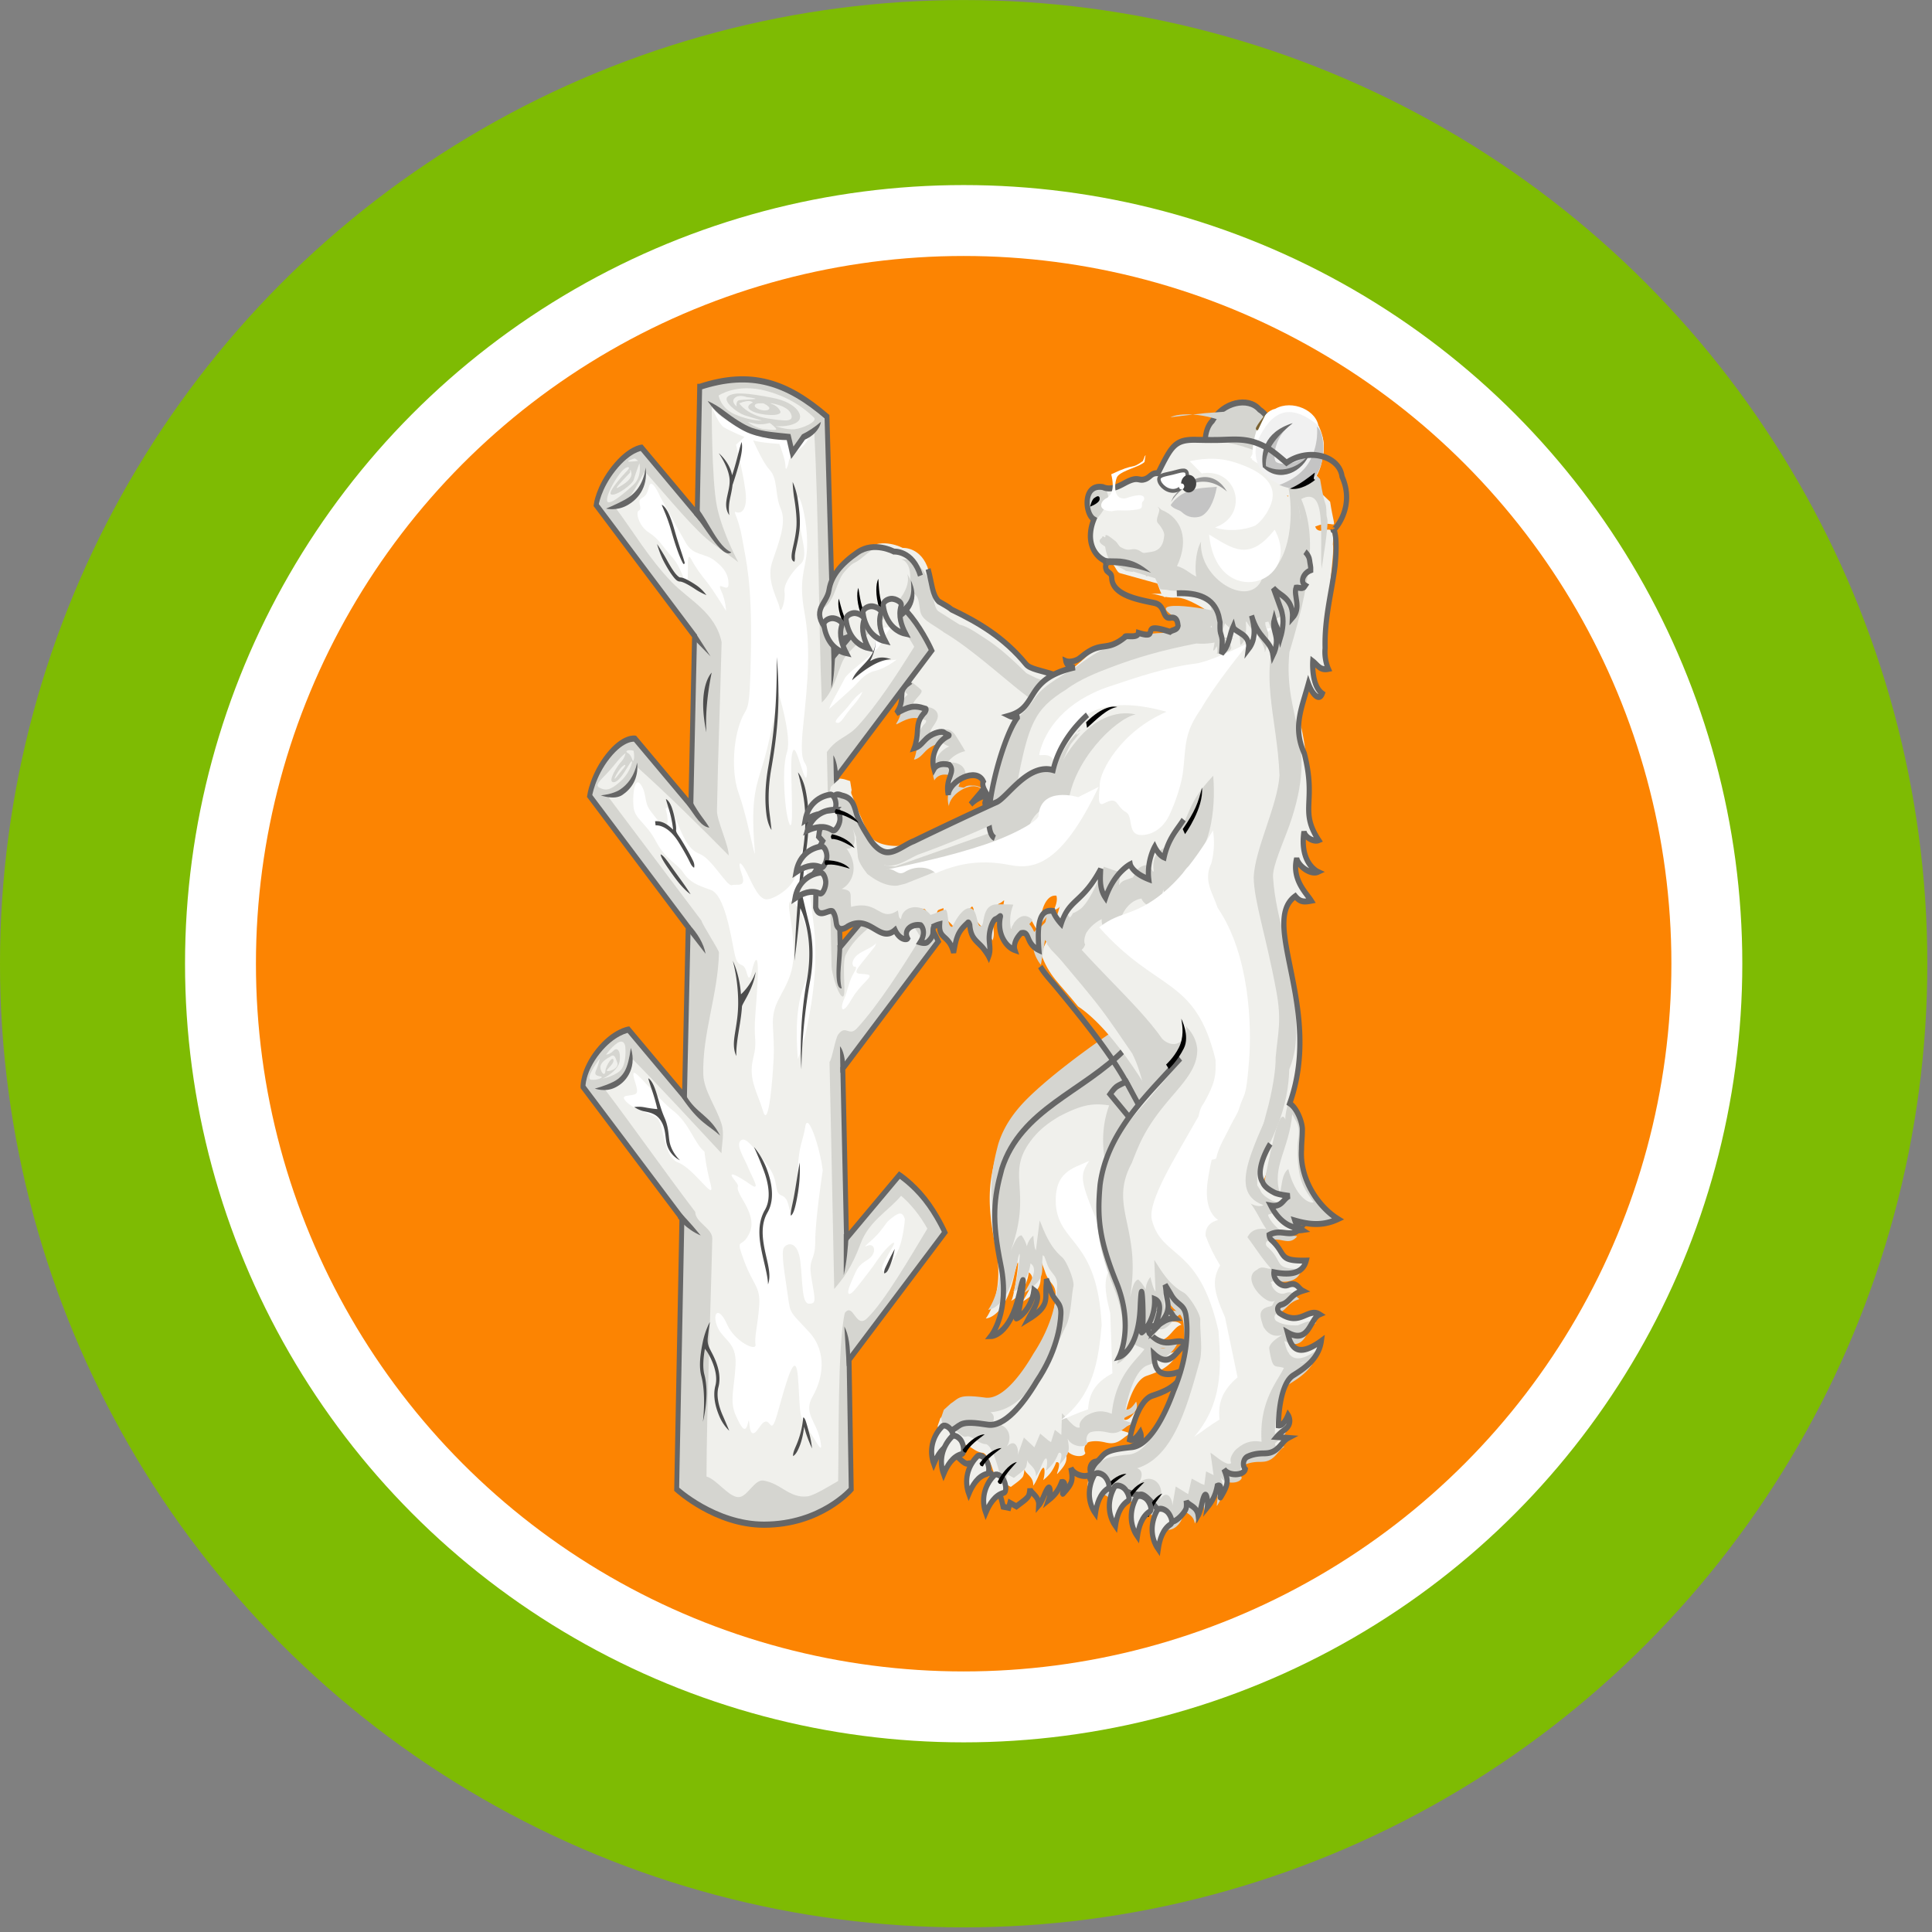 <svg xmlns="http://www.w3.org/2000/svg" width="180" height="180" viewBox="0 0 47.625 47.625"
   xmlns:xlink="http://www.w3.org/1999/xlink">
   <rect x="0" y="0" width="47.625" height="47.625" fill="#808080" stroke="none"/>
   <style>
      #outer {
         fill: #7EBB03;
      }

      #band {
         fill: #fff;
      }

      #inner {
         fill: #fc8402;
      }

      .white {
         fill: #fff;
      }

      .flesh {
         fill: #f0f0ec;
      }

      .dark-fill {
         fill: #666;
      }

      .darker-fill {
         fill: #9b9b99;
      }

      .darker-fill {
         fill: #4d4d4d;
      }

      .light-fill {
         fill: #d5d5d0;
      }

      .lightest-fill {
         fill: #f1f1f1;
      }

      .none {
         fill: none;
      }

      .outline {
         stroke: #666;
      }

      html[data-theme="dark"] {
         #outer {
            fill: #fc8402;
         }

         #band {
            fill: #fff;
         }

         #inner {
            fill: #7EBB03;
         }
      }

      @media (prefers-color-scheme: dark) {
         #outer {
            fill: #fc8402;
         }

         #band {
            fill: #fff;
         }

         #inner {
            fill: #7EBB03;
         }
      }
   </style>

   <g id="bear" transform="translate(-.057 -.057)">
      <g id="background">
         <circle id="outer" cx="23.812" cy="23.813" r="23.755" />
         <circle id="band" cx="23.812" cy="23.813" r="19.194" />
         <circle id="inner" cx="23.812" cy="23.813" r="17.446" />
      </g>
      <g id="right-forearm" style="stroke-width:4.004;">
         <g style="stroke-width:4.747;">
            <g style="stroke-width:4.747;">
               <path
                  d="M364.642 438.215s-36.11-6.104-35.34 18.87c-2.718 5.954-25.29 20.056-46.94 26.923-33.89 10.749-60.106 20.193-78.43 24.389-4.287.981-2.805 1.396-6.225 1.753 16.723-4.345 16.393 4.093 29.433 4.53 11.849-12.415 22.94-7.572 27.543-4.327 23.31-11.39 29.304-5.271 51.81-11.893 21.805 1.578 45.906-2.553 74.769-69.206z"
                  class="white" transform="matrix(.014 .026 -.023 .016 31.292 1.962)" />
               <g style="stroke-width:1.531;">
                  <g style="stroke-width:1.79;">
                     <path class="flesh"
                        d="M168.675 496.683c-2.305 2.442-4.742 1.867-4.928 1.326 2.378-2.406-.708-4.826-3.365-5.025 0 0-2.655 1.131-1.183 5.025 0 0-1.895 0-2.464-.758s-1.137-1.706-1.137-2.653c0-.948.758-2.085 0-2.654-.758-.568-1.516-.947-1.516-.947-.934 4.681-3.97 2.049-7.013 7.012.32-4.61.354-6.394-2.274-9.855 0 0-.19-.758-.948.38-1.534 4.095-3.918 3.953-6.633 5.685-1.706 1.137-2.274 1.705-2.274 1.705-.288-2.183.831-3.533 1.347-5.491.697-2.71.052-5.468-.589-5.88-.948-.568-1.516-1.895-1.516-1.137-.12 4.932-4.037 8.222-7.581 8.339.59-.788 1.122-2.687-.758-5.496-2.925-1.43-3.174 2.947-8.34 3.6 3.852-1.834 4.439-12.197-.568-12.887-1.104 1.561-5.692-.396-5.692-.396-.883-.123 3.309 3.444 3.244 1.656l-2.48 5.373s1.732-4.123 0-7.037c-.723 1.871-1.182 2.681-2.463 2.11 2.901-6.839-3.95-4.332-5.875-19.9-.696 2.806-.44 7.465-3.412 9.666.938-2.562-2.173-8.059-5.184-10.444-2.51-1.185-2.6-.882-2.304-2.639 1.018-1.208-.17-2.444-.85-2.08-.726-.689-1.064 3.665-4.739 5.876 2.194-5.09-.172-4.706.758-9.855.477-1.327-.459-3.032-2.084-3.79 1.553 4.037-1.215 10.064-2.275 7.77.444-1.232.498-2.448.378-3.659-.055-4.142-2.388-7.358-3.708-10.91-.745-2.04-.95-3.854-.721-5.937.158-1.435.336-3.029.872-4.879l36.156-16.31s11.94 10.992 11.75 24.449c9.058.188 12.846 12.894 16.49 14.403 10.332 4.28 17.842 11.095 24.737 18.394 1.291.83 2.582 2.158 3.932 3.362 2.702 1.463 5.856.266 10.03-.01 7.675-.301 9.66 6.054 9.66 6.054s5.486 5.272 4.348 11.909c-1.138 6.636-3.322 11.2-7.103 13.49-3.78 2.29-3.228 8.239-11.096 5.022-7.868-3.216-3.219-10.083-3.219-10.083"
                        transform="matrix(-.025 -.076 -.066 .029 58.7 14.374)" />
                     <path class="light-fill" transform="matrix(.083 .021 -.018 .095 5.346 -32.342)"
                        d="M298.973 426.142c.094 2.589 1.867 1.944 3.027 3.389.407.489.808 1.677 1.25 2.688.648 1.871 2.603 2.378 4.156 2.875 1.26.4 2.582.756 3.875 1.25 9.583 2.483 23.112 9.523 29.5 11.5 3.052-2.083 7.289-1.218 13.094 2.78l2.531-3.03-4.125-1.813c-1.812-1.325-4.502-3.026-6.844-3.469l-5.5-.437-3.062-.594c-4.112-2.134-8.593-4.564-14-6.156-2.305-.679-5.12-1.748-7.594-1.688l-6.656-1.969c-2.042-.623-2.715-6.08-6.4-8.998-3.686-2.918-6.964-1.52-6.964-1.52s3.076-.362 3.712 5.192zm-14.817 10.108c4.919 1.34 4.831 5.45 6.25 7.938.109.19.215.393.344.562.013.02.018.043.031.063.553.795 1.368 1.363 2.75 1.468a4.759 4.759 0 0 0-.062 1.781c.009.055.02.105.031.157.266 1.441 1.227 2.18 1.563 2.094.691-2.828 4.411-2.263 5.03.187.003.009-.001.022 0 .031.005.022.044.128.032.344-.002.033.005.023 0 .062-.001.019-.03.044-.031.063-.093.618-.592 1.824-3.063 2.375 0 0 .08.104.188.25-.033.008-.06.024-.094.031 0 0 .864 1.325 1.656 1.375.793.05 1.711-.002 2.375-.437.664-.436 1.129-1.489 1.875-1.22.47.17.818.342 1.063.47.115.097.184.184.219.218-.667.672-.969 1.25-1.094 1.782-.006.018.005.044 0 .062-.025.116-.054.23-.063.344-.195 1.444.857 2.702-.593 5.781l.25-.187c-.042.096-.079.181-.125.28 3.082-2.342 4.336-3.156 7.968-2.905 0 0 .121-.053.219 0a.557.557 0 0 1 .094.25c.003.02-.001.04 0 .062-.006.054-.012.116-.031.188-.026.095-.07.18-.125.312-.812 1.11-1.145 2.049-1.25 2.906-.003.02.003.044 0 .063-.002.021.002.041 0 .062-.18 1.376.228 2.59.25 4.25-.013 1.718-.25 2.375-.25 2.375a4.65 4.65 0 0 0 .187-.093c-.002.01-.031.093-.031.093 1.662-.801 2.114-2.207 3.25-3.468 1.578-1.734 3.792-2.541 4.375-2.282.567.274 1.256.238 1.5.313-.022.03-.059.05-.125.094-3.317 2.292-3.94 6.205-2.531 8.75.006.012.025.019.03.03l.094.157c.057.11.093.208.157.313.28-.775 1.293-2.277 4.125-2.25.834.495 1.002 1.124.969 1.906-.178 1.323-.948 3.082.25 5.531-.007-.04.005-.084 0-.125.059.145.114.289.187.438-.424-3.099 4.765-7.542 7.938-6.47.453.154.87.415 1.218.813.01-.086-.009-.143-.031-.218-.003-.01.004-.021 0-.032-.109-.306-.496-.53-1-.656-.784-.32-1.706-.287-2.656-.031-.02.005-.043-.005-.063 0-.824.143-1.536.412-1.843.781-.01.011-.023.02-.032.031-.128.075-.25.17-.375.25l-.562.032-.938.03c.08-.411.309-1.258.22-2.405 1.026-.012 1.333-.052 1.374-.375-.511-2.599-2.414-3.1-4.469-2.844-1.14.422-.453-.021-1.75.656 1.645-3.138 4.387-4.098 4.594-4.25-.4-.477-2.98-2.81-3.531-3.281-3.307-2.825-5.916 1.366-6.875 1.125-1.881-.474 2.554-4.2.031-5.938-1.137-.784-3.41-.703-6.594.407-1.308-1.094 2.206-3.958 1.282-4.657-.63-.476-3.464-1.448-4.063-1.906.06-3.923-4.479-7.273-7.062-4.937-.508-.733.306-1.295.687-2.25-6.012-1.24-3.901-6.296-11.094-10.344" />
                     <path
                        d="M116.556 411.587s11.94 10.992 11.75 24.449c9.058.188 12.846 12.894 16.49 14.403 10.332 4.28 17.842 11.095 24.737 18.394 1.291.83 2.582 2.158 3.932 3.362 2.702 1.463 5.856.266 10.529.006m-15.32 24.482c-2.304 2.442-4.741 1.867-4.927 1.326 2.378-2.406-.708-4.826-3.365-5.025 0 0-2.655 1.131-1.183 5.025 0 0-1.895 0-2.464-.758s-1.137-1.706-1.137-2.653c0-.948.758-2.085 0-2.654-.758-.568-1.516-.947-1.516-.947-.934 4.681-3.97 2.049-7.013 7.012.32-4.61.354-6.394-2.274-9.855 0 0-.19-.758-.948.38-1.534 4.095-3.918 3.953-6.633 5.685-1.706 1.137-2.274 1.705-2.274 1.705-.288-2.183.831-3.533 1.347-5.491.697-2.71.052-5.468-.589-5.88-.948-.568-1.516-1.895-1.516-1.137-.12 4.932-4.037 8.222-7.581 8.339.59-.788 1.122-2.687-.758-5.496-2.925-1.43-3.174 2.947-8.34 3.6 3.852-1.834 4.439-12.197-.568-12.887-1.104 1.561-5.692-.396-5.692-.396-.883-.123 3.309 3.444 3.244 1.656l-2.48 5.373s1.732-4.123 0-7.037c-.723 1.871-1.182 2.681-2.463 2.11 2.901-6.839-3.95-4.332-5.875-19.9-.696 2.806-.44 7.465-3.412 9.666.937-2.562-2.173-8.059-5.184-10.444-2.51-1.185-2.6-.882-2.304-2.639 1.018-1.208-.17-2.444-.85-2.08-.726-.689-1.064 3.665-4.739 5.876 2.194-5.09-.172-4.706.758-9.855.477-1.327-.459-3.032-2.084-3.79 1.553 4.037-1.215 10.064-2.275 7.77.444-1.232.498-2.448.378-3.659-.055-4.142-2.388-7.358-3.708-10.91-.745-2.04-.95-3.854-.721-5.937.158-1.435.336-3.029.872-4.879"
                        class="none outline" style="stroke-width:1.79;"
                        transform="matrix(-.025 -.076 -.066 .029 58.7 14.374)" />
                  </g>
               </g>
            </g>
         </g>
      </g>
      <g id="tree">
         <path class="light-fill outline"
            style="stroke-width:1.49;stroke-linecap:round;stroke-linejoin:miter;stroke-miterlimit:4;stroke-dasharray:none;stroke-dashoffset:0;stroke-opacity:1;"
            d="m57.586 455.173-.75 30.757-16.937-16.062s-3.74.257-8.46 4.977c-4.721 4.721-5.353 8.866-5.353 8.866l29.938 31.657-1.125 40.906-17-16.094s-3.472-.547-8.192 4.174c-4.721 4.72-5.621 9.67-5.621 9.67l30 31.719-1.125 40.906-17.062-16.156s-4.543.524-9.264 5.245c-4.72 4.72-4.549 8.598-4.549 8.598l30.094 31.782-1.594 65.459s11.705 8.562 26.563 8.562c17.428 0 26.562-8.562 26.562-8.562l-.656-31.303 29.156-30.781s-2.436-4.342-6.156-8.063c-3.721-3.72-7.688-5.781-7.688-5.781l-16.093 15.25-1.125-41 29.062-30.719s-2.436-4.342-6.156-8.062c-3.721-3.721-7.688-5.782-7.688-5.782l-16.031 15.188-1.125-41 29-30.656s-2.436-4.342-6.156-8.063c-3.721-3.72-7.688-5.781-7.688-5.781L98.4 520.149l-2.067-57.778c-12.149-8.288-23.023-11.302-38.746-7.198z"
            transform="matrix(.081 0 0 .102 12.64 -36.833)" />
         <path class="flesh" style="stroke-width:1.5;"
            d="M84.524 467.267c-3.407.211-4.904-1.129-10.26-.754-2.136.878-13.014-7.044-13.014-7.044s-.074 18.275 1.606 24.655c1.68 6.38 6.47 13.397 6.47 13.397s-2.287-1.425-7.596-4.384c-5.309-2.959-13.393-10.928-20.837-17.536-2.36 3.033-4.578 7.723-9.014 8.68 5.44 5.737 10.27 12.36 17.196 18.06 5.322 4.38 13.278 7.284 15.186 14.502-.446 14.724-1.085 26.44-1.415 40.774-.053 2.316 3.638 8.408 3.57 10.787-7.914-6.398-20.078-15.906-28.21-21.605-.79 7.758-5.492 5.732-8.893 6.958 9.663 10.165 19.208 20.313 28.843 30.43-.018.604 5.321 7.101 5.303 7.705-.306 10.243-5.12 19.538-4.772 29.469.134 3.83 3.968 7.889 5.556 11.935.935 2.383.041 4.762-.024 7.088-7.694-6.533-19.67-16.894-27.545-23.147-.132 5.074-3.749 6.664-8.125 7.495 9.994 10.502 17.717 19.397 27.701 29.83-.055 2.504 5.238 3.937 5.169 6.44-.46 16.63-1.696 40.872-1.754 57.51 3.168.708 6.736 5 9.788 4.972 2.653-.025 4.786-4.361 7.57-4 5.395.701 7.861 4.333 13.374 3.817 2.068-.194 7.326-2.812 9.322-3.717.257-8.066-.228-32.922 2.044-40.624 2.64-2.635 3.253 4.003 6.777 1.305 5.35-4.096 13.38-15.146 18.335-21.671-2.17-3.08-4.874-5.823-8-7.938-3.922 3.726-9.716 6.058-12.309 11.546-2.858 6.051-5.18 8.264-8.035 10.981-.474-17.208-.921-37.632-1.437-54.84.867-.96 1.75-5.706 2.646-6.663 2.342-2.502 3.25.6 5.679-1.47 6.365-5.424 14.292-15.255 19.425-21.96-2.152-3.076-4.86-5.796-7.969-7.906-4.059 3.785-11.66 6.788-14.862 12.1-1.1 1.826-.055 8.112-.515 9.647-.547 1.827-3.144-2.676-3.768-6.664-.474-17.209-.921-34.797-1.437-52.004 3.203-3.53 6.076-3.43 9.293-6.192 5.93-5.09 12.121-12.636 17.289-19.262-2.175-3.06-4.85-5.845-8-7.907-4.708 4.448-8.252 5.814-12.927 10.262-2.021 1.922-2.904 8.02-7.198 11.105-1.066-21.586-.87-44.684-2.357-66.25-.895.315-1.596 1.35-3.115 1.78l-3.656 4.203Zm-21.162-10.013s5.492-3.03 14.394-1.137c8.902 1.894 13.259 5.493 14.585 6.44 1.325.947-3.41 2.652-5.872 2.841-2.462.19-5.871-.757-5.871-.757s4.166.378 6.629-.947c2.462-1.326 0-4.736-7.387-5.872-7.387-1.136-11.743-1.515-13.637-.379-1.894 1.137 2.84 3.978 4.924 4.546 2.084.568 5.682 1.326 5.304 1.326-.38 0-3.788 0-8.145-1.515-4.356-1.516-4.924-4.546-4.924-4.546zm6.25 1.894s2.462 2.84 8.334 3.599c5.871.757 8.523.947 7.387-1.137-1.137-2.083-6.819-2.652-6.25-2.462.568.19 2.272.568 3.03 1.894.757 1.326-5.682 1.136-8.523 0-2.841-1.137.189-2.084.189-2.084s-.758-.947-4.167.19zm7.387 0c-.379 0-2.652-.19-2.652.568s3.03 1.515 4.167.947S77 459.148 77 459.148zm-5.114-1.515s-2.273-.758-3.599.19c-1.326.946.568 2.082.568 2.082s-.378-1.325.758-1.515c1.137-.19 5.303-.19 4.925-.379-.38-.189-2.652-.378-2.652-.378zm7.008 6.25s-2.462.568-4.356.19c-1.894-.38-2.273-.38-2.273-.38s2.462 1.516 5.114 1.705c2.651.19 4.167.379 3.22-.379-.947-.757-1.705-1.136-1.705-1.136zm-39.649 9.723s.947 3.22-1.894 5.303c-2.84 2.083-7.955 5.493-7.955 3.599 0-1.894 3.03-5.682 4.546-7.008 1.515-1.326 2.841-1.137 1.705-.19-1.137.947-6.44 5.493-4.925 5.872 1.515.379 6.44-2.462 6.819-3.599.379-1.136 1.704-3.977 1.704-3.977zm-2.84 2.273c-.38.378-5.683 4.545-3.6 3.598 2.084-.947 4.357-2.083 3.978-3.598-.379-1.516-.379 0-.379 0zm1.515-3.41c-.569 0-3.03.758-1.705.758 1.326 0 2.652-.19 2.652-.19zm-2.905 71.216c-.568.379-1.136.568-3.788 3.22-2.651 2.652-6.06 4.356-4.167 5.114 1.894.757 3.22.757 6.44-1.515 3.22-2.273 4.356-6.25 2.841-4.357-1.515 1.894-3.41 4.735-5.114 4.546-1.704-.19 1.326-3.978 2.463-4.925 1.136-.947 1.325-2.083 1.325-2.083zm-.568 3.03c-1.326.38-3.977 4.546-2.083 2.652 1.894-1.894 3.03-2.84 2.462-2.84-.568 0-.379.188-.379.188zm3.03-3.598c-1.325-.379-3.03 0-1.704.568 1.326.568 1.326 2.462 1.705 1.705.378-.758 0-2.273 0-2.273zm-2.525 71.531s.568 4.357-1.704 5.872c-2.273 1.515-5.872 1.894-5.493 1.894.379 0 5.114-1.894 5.493-4.357.378-2.462-.758-3.409-1.894-2.462-1.137.947-2.273.947-2.273.947s2.273-2.462 3.977-3.03c1.705-.568 1.894 1.136 1.894 1.136zm-7.765 2.841c-.569.568-4.546 4.925-2.652 5.114 1.894.19 3.978-.568 3.03-.757-.947-.19-2.272-.19-1.515-1.516.758-1.325 1.137-2.84 1.137-2.84zm3.03-.379c-.947.38-2.84 1.326-2.84 2.463 0 1.136 1.325 2.462 1.514.947.19-1.515 2.273-3.788 2.463-2.652.189 1.137-3.03 2.652-1.705 2.652 1.326 0 3.41-.947 2.841-2.084-.568-1.136-.758-2.273-2.273-1.326z"
            transform="matrix(.081 0 0 .102 12.64 -36.833)" />
         <path class="white" transform="matrix(.081 0 0 .102 -.65 -28.949)"
            d="M209.607 404.35s-2.652-4.925-3.41-2.274c-.757 2.652-1.894 2.273-2.651 3.03-.758.759.757 2.274-.38 2.653-1.135.378 0 3.788 3.031 5.303 3.03 1.515 4.167 3.41 7.198 6.06 3.03 2.652 4.167 7.956 4.545 5.683.38-2.273-.378-7.576 1.137-5.303 1.515 2.272 3.03 3.788 4.924 5.682 1.894 1.894 5.682 6.818 5.682 6.818s0-2.273-1.515-4.924c-1.515-2.652 2.273.757 2.273-1.515 0-2.273-1.136-3.789-4.167-5.683-3.03-1.894-6.44-1.136-8.712-4.166-2.273-3.03-7.955-11.365-7.955-11.365zm23.107-12.501s3.03 9.47 3.03 12.88c0 3.408-1.894 3.787-3.03 3.408-1.137-.378.758 1.137 1.894 6.44 1.136 5.303 3.03 10.228 2.652 27.274-.38 17.047-1.137 12.122-3.41 17.425-2.273 5.304-2.273 12.501-.378 16.668 1.894 4.167 3.409 9.849 4.545 13.637 1.137 3.788-.379-3.03 0-9.47.379-6.44 2.273-8.713 4.167-14.774 1.894-6.06 3.41-13.637 3.41-13.637s4.166 10.607 2.651 14.395c-1.515 3.788-.758 10.606-.379 13.258.379 2.652 1.894 7.955 1.894 1.137 0-6.819-.757-13.259.379-14.774 1.136-1.515 3.788 9.85 4.167 5.682.379-4.167-2.652-.379-1.137-11.743 1.516-11.364 2.273-18.94.38-27.274-1.895-8.334.378-10.228.757-15.152.379-4.925-1.137-10.228-1.894-11.743-.758-1.515-1.137-1.894-.758 3.03.38 4.925 3.41 10.228.758 12.122-2.652 1.894-5.303 4.925-4.925 6.819.38 1.894-1.136 5.682-1.515 3.788-.379-1.894-4.167-6.44-2.273-10.986 1.894-4.545 4.546-9.47 2.652-12.88-1.894-3.408-.758-7.197-3.41-9.47-2.651-2.272-6.06-9.09-6.06-9.09zm-7.178-8.773s1.875 3.75 3.482 4.554c1.607.804 6.964 2.679 9.107 3.214 2.143.536 7.768.804 7.768.804s1.875 3.75 1.875 5.357c0 1.607.803 0 1.071-1.34.268-1.339 2.679-2.142 4.554-3.75 1.875-1.606 2.143-2.946 1.071-2.678-1.071.268-1.339.268-2.946 1.875-1.607 1.607-2.41 4.018-2.679 2.41-.268-1.606.804-4.017-1.607-3.75-2.41.269-16.34-1.338-21.696-6.696zm54.196 52.947s-4.821-.268-4.821 1.34c0 1.606.268 4.017-1.34 5.356-1.607 1.34-6.964 4.286-7.767 5.625-.804 1.34-5.625 8.036-4.554 7.232 1.071-.803 6.16-4.285 7.768-5.625 1.607-1.339 3.214-2.946 6.16-3.482 2.947-.535 6.43-2.678 6.43-2.678s-2.68.268-4.822.268c-2.143 0-4.286-.268-2.947-1.34 1.34-1.071 2.947-2.41 3.215-3.214.267-.804 2.678-3.482 2.678-3.482zm-8.571 15.536c-1.875 1.071-2.411 1.607-4.286 3.482-1.875 1.875-4.821 3.75-3.482 4.018 1.34.267 2.143-1.608 4.821-4.018 2.679-2.411 2.947-3.482 2.947-3.482zm4.232 60.75c-1.894 1.516-4.925 1.894-6.44 3.41-1.515 1.515-.379 2.272-.379 2.272s1.516-.378 0 1.516c-1.515 1.894-1.894 4.545-3.03 6.44-1.137 1.893-.758 4.166 2.273 0 3.03-4.167 7.197-5.683 4.924-6.061-2.273-.38-4.924.378-2.273-2.273l4.546-4.546zm-23.865 28.032c0-1.136-1.515-10.985 1.894-17.804 3.41-6.818 1.894-11.743-.379-16.289-2.273-4.545-4.545-5.303-4.167-2.272.38 3.03 2.652 10.606.38 15.91-2.274 5.303-5.683 6.818-5.304 12.5.379 5.682.379 6.061 0 10.607-.379 4.545-1.515 14.016-3.03 9.849-1.516-4.167-4.546-7.576-3.031-12.5 1.515-4.925 0-4.168.758-11.365.757-7.197 1.136-13.637 0-12.5-1.137 1.136-1.516 6.439-2.652 3.03-1.137-3.41-2.652-.38-3.788-4.925-1.137-4.545-3.03-14.016-7.198-15.152-4.166-1.136-6.44-1.894-8.333-4.167-1.894-2.273-5.304-3.03-8.334-7.576-3.03-4.546-6.44-5.303-6.819-8.334-.378-3.03.38-7.576 2.273-5.303 1.894 2.273.758 4.167 3.03 6.44 2.274 2.272 2.652 3.03 4.168 3.409 1.515.379.757-3.03.378-3.788-.378-.758 1.137-1.137 3.03 2.273 1.895 3.409 3.41 7.197 7.198 8.333 3.788 1.137 8.334 7.955 9.85 7.577 1.514-.38 4.545.757 3.03-2.652-1.516-3.41-.38-3.41 1.515-.379 1.894 3.03 3.788 6.819 6.44 6.44 2.651-.379 7.955-3.03 8.712-6.44.758-3.41 1.894-6.44 1.894-5.682s1.894 7.955 3.41 18.94c1.515 10.986-1.516 21.592-2.273 24.623-.758 3.03-2.652 7.197-2.652 7.197zm-28.41 22.35c-3.031-1.894-4.546-6.819-9.47-9.85-4.925-3.03-11.744-10.227-12.123-9.09-.378 1.136 1.894 4.166.758 4.924-1.136.757-5.303 0-3.03 1.894 2.272 1.894 6.44 2.652 9.091 3.788 2.652 1.136 1.894 9.47 6.818 10.985 4.925 1.516 11.365 9.85 9.85 5.304-1.516-4.546-1.895-7.955-1.895-7.955zm60.987 16.288c-.757-1.894-1.894-1.515-3.788-.378-1.894 1.136-1.515 1.136-3.788 3.409-2.273 2.273-6.06 4.167-3.788 3.41 2.273-.758 3.03 1.893 0 3.408-3.03 1.516-3.03 1.894-4.924 5.304-1.894 3.409-.758 3.788 1.515 1.515 2.273-2.273 4.546-4.546 6.818-7.197 2.273-2.652 6.061-5.304 4.167-2.652-1.894 2.652-3.788 4.924-3.03 5.682.757.758 2.652-1.515 4.546-4.546 1.894-3.03 2.272-7.955 2.272-7.955zm-25-11.743c-.758-5.303-4.547-14.394-5.304-10.606-.758 3.788-1.894 4.167-2.273 10.228-.379 6.06-.758 9.849-1.894 10.227-1.136.38-.379-3.03-3.03-3.788-2.652-.757-.38-3.409-4.546-7.576-4.167-4.167-6.44-6.818-7.955-5.682-1.515 1.137 1.136 4.167 2.273 6.44 1.136 2.273 4.167 6.06.757 4.167-3.409-1.894-7.576-3.788-4.924-1.137 2.651 2.652-.758.38 2.651 4.925 3.41 4.545 3.03 6.818 1.137 9.091-1.894 2.273-3.41 0-.758 5.682s4.925 6.061 4.546 10.607c-.379 4.546-1.515 7.576-1.136 9.47.378 1.894-6.44-.758-8.713-4.924-2.273-4.167-4.546-3.03-3.03.378 1.515 3.41 6.06 3.788 5.682 9.47-.38 5.683-1.894 8.713 0 12.122 1.894 3.41 3.03 4.546 3.788 1.894.757-2.651-.38 5.682 3.409 1.137 3.788-4.546 3.03 3.788 5.682-3.788 2.652-7.576 5.303-15.153 6.061-8.713.758 6.44 0 9.85 2.652 12.5 2.651 2.652 5.303 7.577 4.167 3.031-1.137-4.545-5.304-6.44-2.273-10.606 3.03-4.167 4.545-10.607-1.137-15.531-5.682-4.925-5.682-4.167-6.44-8.713-.757-4.546-2.272-10.607-1.136-11.743 1.137-1.136 4.167-1.515 4.925 3.41.757 4.924.378 10.227 2.651 10.227 2.273 0 1.894-.758.758-6.06-1.137-5.304 1.136-3.789 1.136-9.092 0-5.304 2.273-17.047 2.273-17.047z"
            style="stroke-width:1;" />
         <path class="dark-fill" style="stroke-width:1.5;"
            d="M88.74 466.649c-.855.995-1.747 1.961-2.624 2.937-.304-1.01-.607-2.02-.907-3.03-4.332-.355-8.176-.53-11.718-1.5-2.51-.718-5.811-2.5-8.438-4.095-2.626-1.594-5.031-2.39-5.031-2.39s1.573 2.046 4.25 3.672c2.677 1.625 5.987 3.451 8.781 4.25 5.04 1.44 10.217 1.524 11.031 1.53.45 1.521.899 3.042 1.344 4.563 1.413-1.556 2.814-3.123 4.219-4.687 1.928-.638 4.409-2.219 4.836-4.28-1.869 1.283-3.933 2.347-5.742 3.03zm-53.312 17.187c3.164-1.37 6.469-4.178 5.719-9.187-.75 4.366-3.45 6.54-6.313 7.781-2.863 1.24-5.75 2.156-5.75 2.156s3.18.621 6.344-.75zm21.684.768-1.252 1.442c2.246 1.431 8.537 11.052 11.365 9.103-4.044-1.376-6.797-7.253-10.113-10.545zm-.621 30.232-1.032 1.063 5.438 4.406zm42.388 4.746-1.165-.067-.054 8.585c.958-2.972.9-5.706 1.22-8.518zm-.449 30.887 1.31-.851c-.087-2.414-.65-4.351-1.473-5.426zm-64.408 3.336c2.457-1.304 5.077-3.727 4.531-7.844-.924 3.46-3.035 5.373-5.219 6.532-2.183 1.158-5.857 1.383-5.857 1.383s4.088 1.233 6.545-.07zm21.174 1.384-1.473.888c2.59 2.93 4.307 5.398 6.815 5.603-1.636-2.146-3.068-3.12-5.342-6.491zm-.66 30.022-.827 1.165 5.672 5.788c-.58-2.564-2.573-4.998-4.846-6.953zm46.437 4.902h-1.5c.31 2.05-1.411 10.483 1.33 10.442-.975-3.124.189-6.932.17-10.442zm-.563 30.84 1.366-.92c.316-2.074-.568-4.78-1.488-5.51zm-65.607-.46c-.87 1.264-2.152 2.094-3.5 2.625-2.695 1.06-5.64 1.625-5.64 1.625s3.122.962 6.203-.25c1.54-.607 3.072-1.58 4.156-3.157 1.084-1.576 1.674-3.709.625-6.422-.48 2.59-.974 4.314-1.844 5.579zm18.625 5.937-1.236.518c5.307 6.208 7.914 6.476 11.63 9.18-3.22-5.019-7.224-5.287-10.394-9.698zm-1.531 28.438-.938 1.156s2.418 2.699 6.933 4.22c-3.328-3.245-5.995-5.376-5.995-5.376zm51.031 5.156-1.5-.094v9.906c.93-3.27 1.278-6.541 1.5-9.812zm-.59 31.835.965-.804c.262-3.766-.439-6.971-1.687-8.826z"
            transform="matrix(.081 0 0 .102 12.64 -36.833)" />
         <path class="darker-fill" style="stroke-width:1;"
            d="M66.928 481.774c.247-.904.524-1.892.656-2.906 0 0 .816-1.87 1.625-4.094.81-2.225 1.625-4.742 1.125-6.281-.5 1.139-1.264 3.742-2.062 5.937-.41 1.13-.51 1.348-.813 2.094-.792-3.247-4.078-5.344-4.078-5.344s2.776 3.03 3.266 5.969c.242 1.451-.247 2.843-.656 4.344-.41 1.5-.722 3.15.61 4.687-.277-1.677-.067-2.96.327-4.406zm19.469.5c.464 2.252.847 5.034.594 7.062-.262 2.092-.783 3.67-1.125 4.97-.171.649-.303 1.214-.313 1.78-.01.567.11 1.133.86 1.344.214-.592.133-.891.14-1.312.007-.422.118-.94.281-1.563.328-1.246.882-2.9 1.157-5.094.282-2.257-.152-5.105-.625-7.406-.474-2.301-1.485-3.906-1.485-3.906s.052 1.872.516 4.125zm-36.469 7.5c-1.355-3.794-2.596-5.609-3.89-6.14.447 1.074 1.629 2.746 2.953 6.452 1.347 3.773 2.426 5.973 3.187 7.219.381.623.66 1.006.86.36-.728-2.056-1.779-4.164-3.11-7.891zm-3.031 7.937c.745 1.083 1.56 2.164 2.344 3 .783.836 1.474 1.5 2.343 1.5.39 0 1.14.222 1.97.563.827.34 1.763.786 2.624 1.25 1.722.927 3.453 1.453 3.453 1.453s-1.224-1.38-2.984-2.328a30.55 30.55 0 0 0-2.719-1.313c-.88-.362-1.662-.625-2.344-.625-.202 0-.902-.416-1.625-1.187-.723-.771-1.521-1.815-2.25-2.875-1.457-2.12-3.093-4-3.093-4s.792 2.396 2.281 4.562zm68.969 23.282c-3.064-.891-4.93-.197-6.407.437.946-1.562 1.86-3.315 1.594-5.25.387 4.834-5.703 6.604-7.087 9.888 3.928-2.721 8.18-4.997 11.9-5.075zm-37 37.312c-.393-2.487-.527-6.178.531-10.937 2.15-9.68 2.694-17.262 1.656-26.907.034 9.642-.49 17.081-2.625 26.688-1.085 4.883-.942 8.71-.531 11.312.41 2.603 1.547 3.782 1.547 3.782s-.186-1.451-.578-3.938zM61.24 524.227s-4.532 3.356-1.61 14.453c-.56-6.85 1.61-14.453 1.61-14.453zm27.625 28.703c.785 2.946 1.34 7.44.281 13.531-2.15 12.362-2.719 27.407-2.719 27.407s1.006-5.717 1.781-12.72c.462.762 1.073 1.91 1.688 3.876.982 3.142 1.631 7.73.312 13.531-2.694 11.857-1.656 21.563-1.656 21.563s-.037-9.599 2.625-21.313c1.36-5.984.683-10.776-.344-14.062-1.026-3.286-2.176-7.245-2.176-7.245.23-2.12.695-6.496 1.458-10.88 1.083-6.23.54-10.857-.282-13.938-.821-3.081-2.343-4.36-2.343-4.36s.59 1.664 1.375 4.61zm-33.282 16.781c-.616-1.027-1.709-2.67-3.593-5.093-.827-1.063-1.67-1.75-1.585-2.414.085-.664-.186-2.075-.665-3.649-.48-1.574-1.153-3.215-2.438-3.797.323 1.026 1.01 2.572 1.469 4.078.45 1.48.71 2.942.719 3.344-1.051-.813-2.063-1.406-2.907-1.687-1.496-.5-2.562-.344-2.562-.344l.156 1s.778-.126 2.094.312c1.316.439 3.118 1.442 4.937 3.782 1.866 2.398 2.911 3.986 3.5 4.968.59.982 1.172 1.157 1.172 1.157s.32-.63-.297-1.657zm-5.968 2.125c-1.668-1.868-2.968-3.436-3.922-3.687.117.82 1.491 2.462 3.172 4.344 1.68 1.882 3.717 4.052 5.953 5.296-1.514-1.97-3.535-4.085-5.203-5.953zm19.75 39.532c.399-1.997.937-4.337 1.093-6.434 0-.679 3.527-4.298 4.172-8.395-1.472 3.317-4.34 5.323-4.484 5.422-.418-4.878-2.484-8.093-2.484-8.093s1.64 4.384 1.64 10.156c0 2.886-.533 5.135-.937 7.156-.405 2.022-.696 3.848.36 5.703-.018-1.894.24-3.52.64-5.515zm-28.688 18.875c1.683.269 3.595.53 4.956 2.105 1.361 1.574 1.456 3.337 1.732 4.988.584 3.508 4.218 4.735 4.218 4.735s-2.763-1.97-3.25-4.89c-.26-1.564-.312-3.314-1.39-5.29-1.079-1.976-1.52-3.417-2.172-5.18-.677-1.827-1.498-3.842-2.828-4.453.277.996 1.228 3.008 1.89 4.797.521 1.406.729 2.17.875 2.656a41.538 41.538 0 0 1-3.875-.437c-1.665-.267-3.156-.063-3.156-.063s1.318.762 3 1.032zm36.438 14.375c.72 1.539 1.294 3.259 1.437 4.906.143 1.647-.135 3.202-1.125 4.562-2.266 3.117-1.815 6.684-1 9.875s1.936 6.133 1.953 8.11c1.09-2.31-.192-5.256-.984-8.36-.792-3.103-1.176-6.254.844-9.03 1.153-1.587 1.47-3.433 1.312-5.25-.158-1.82-.778-3.611-1.531-5.22-1.506-3.216-3.922-5.36-3.922-5.36s1.575 2.689 3.016 5.767zm10.062 6.75c.542-2.235 1.074-5.208.844-8.75-.766 3.421-1.283 6.314-1.813 8.5-.53 2.185-1.089 3.678-.859 4.343.766-.406 1.286-1.859 1.828-4.093zm26.938 16.625c-.521.846-.375 1.406-.375 1.406s.668.02 1.218-.875c.551-.895 1.36-2.386 1.985-5.016-1.518 2.192-2.308 3.638-2.828 4.485zm-49.563 35.656c-1.107-2.019-1.981-4.587-1.25-6.781.881-2.643-.255-5.43-1.562-7.563-1.062-1.733-1.901-2.534-1.698-4.24.204-1.704.65-3.885.65-3.885s-1.391 1.846-2.171 4.865c-.78 3.019-1.212 5.842-.438 8.166 1.534 4.6.485 11.078.485 11.078s2.134-6.379.453-11.421c-.588-1.763-.309-4.071.156-6.25.527.593.9.903 1.688 2.187 1.237 2.02 2.226 4.571 1.5 6.75-.876 2.627.142 5.43 1.312 7.563 1.17 2.133 2.906 3.312 2.906 3.312s-.924-1.763-2.03-3.781zm22.438 7.281c-.491.916-1.009 1.732-.985 2.64.811-.363 1.346-1.18 1.86-2.14.73-1.362 1.251-3.11 1.5-4.969.401 1.174.775 2.338 2.406 5.266-.247-2.08-.853-3.754-1.305-5.023-.544-1.528-.864-2.469-1.383-2.477-.246 2.58-1.112 4.871-2.093 6.703z"
            transform="matrix(.081 0 0 .102 12.64 -36.833)" />
      </g>
      <g id="right-leg" style="stroke-width:4.747;">
         <path transform="matrix(-.075 .036 .032 .086 28.308 -25.17)"
            d="M238.566 558.827c-3.023 2.985-6.544 5.253-9.393 2.93 7.103-4.745 3.59-4.45 5.375-10.25.125-.626-.25-1.25-.25-1.25-4.007.638-4.6 4.475-8.375 3.75 3.153-2.353 4.018-6.013 3.75-9.626-2.448 2.365-4.114.558-5.875 1.125 1.01-.921 2.166-1.9 3.024-3.03.764-1.264 1.7-2.941 1.397-4.315-.077-.311-.297-.63-.796-1.03-1.25-1-1.25.5-1.25.5-.03 4.062-1.92 5.892-5.698 5.59 4.546-2.41 1.882-2.936 1.823-6.34-.269-3.511-2.825-4.775-6-5.25-4.763-.47-7.725-.673-11.544-.493-4.698.456-3.606-.02-6.11-4.417l-2.47-4.34 5.374-10.75 19.144-14.608c16.144 5.536 35.255 2.603 46.685 14.745 5.303 6.187 8.131 10.96 10.253 23.158 2.12 12.197 10.076 15.91 10.076 15.91s-5.303 2.12-12.198-6.895c-6.894-9.015 2.122 5.303 3.182 5.48 1.06.177-4.42.53-7.778-4.773-1.872 2.625 2.734 4.897 4.713 6.38-7.46-.71-6.852-2.864-8.425-5.85a14.003 14.003 0 0 1-.884-1.767v2.828c.257 3.587-1.862 4.253-.465 7.16 1.526 3.119 5.262 8.743 13.723 13.523 6.316 4.056 13.869 7.343 18.194 4.853 7.206-4.148 7.196-3.03 10.267-2.732l2.652.708 1.59 1.59.178 1.061s0 1.238-1.591 2.122c-1.591.883-2.122 4.242-3.713 4.419-1.59.177-2.485 3.103-4.607 4.163-2.121 1.06-.651 10.2-.651 10.2l-1.414.885-.884-1.06-1.414 1.59c-1.503-.31-3.925-.596-4.596-1.237a5.345 5.345 0 0 1-1.061-1.591c.429 1.23-1.834 2.885-.707 5.126-.884-.353-2.298-1.59-2.298-1.59-4.11-3.73-2.285.204-1.061 1.413-2.262-.495-3.67-1.148-5.48-2.828-2.143.489 2.036 3.454.702 2.89-3.836-1.44-4.084-2.183-4.712-5.249-.114 2.412-3.942 4.632-5.088 3.514.237-1.205-.978-2.57-2.393-2.216-2.544.566-4.291 2.057-4.773 2.298-3.133 2.048-5.38.147-7.6.53l2.65-2.12c-1.407-.287-2.702-.177-3.181-.177-2.856 0-2.735-2.513-2.735-2.513 1.943 1.093 3.133 1.183 3.795.568 0 0-5.729-8.32-10.651-8-3.066.306-8.406 1.03-11.815-2.522 9.582-.37 7.65-4.931 6.865-7.377-3.375 6.179-7.255.831-10.269 1.57 1.697-3.486 6.54-.522 9.4-7.079.04-.412.08-1.601-1.428-1.391-2.624 1.14-3.72-.607-7.367.732.719-1.233.07-2.849 2.542-3.582 2.162-.56 2.906-3.644 1.646-5.063z"
            class="flesh" />
         <path class="light-fill"
            d="m377.813 524.813-4.188 8.812-3.063.625c-8.838 1.052-20.823 2.968-28.843 5.375-6.118 1.836-9.97 4.309-12.719 7.188-5.123 5.9-7.86 10.443-9.969 22.125-2.109 11.681-9.75 15.187-9.75 15.187s4.757 1.917 11.125-5.813c.02-.019.042-.043.063-.062.642-.615 1.327-1.428 2.062-2.531.03-.046.063-.078.094-.125 3.147-3.653-3.813 7.105-4.719 7.25-1.018.163 4.247.533 7.5-4.532 1.779 2.529-2.656 4.683-4.562 6.094 7.156-.635 6.598-2.71 8.125-5.562.221-.364.386-.704.531-1 .092.131.216.303.312.468v1.563c-.268 3.437 1.764 4.065.407 6.844-1.483 2.98-5.108 8.344-13.25 12.875-6.081 3.85-13.338 6.976-17.469 4.562-6.884-4.021-6.898-2.955-9.844-2.687l-2.531.656-1.531 1.531-.188 1s-.02 1.205 1.5 2.063c1.52.857 2.007 4.07 3.531 4.25 1.525.179 2.38 3.001 4.407 4.031 2.027 1.03.562 9.781.562 9.781l1.344.844.844-1 1.375 1.531c1.442-.287 3.758-.546 4.406-1.156.682-.674 1.031-1.531 1.031-1.531-.419 1.176 1.72 2.764.625 4.906.85-.334 2.219-1.5 2.219-1.5 3.962-3.55 2.181.223 1 1.375 2.1-.446 3.46-1.045 5.125-2.531l.312-.094c1.631.603-2.086 3.235-.843 2.719 3.686-1.356 3.94-2.096 4.562-5.031.094 2.313 3.737 4.47 4.844 3.406-.22-1.156.959-2.442 2.312-2.094 2.437.558 4.103 1.984 4.563 2.219 2.992 1.982 5.155.18 7.281.562-1.33-1.078-1.72-1.397-2-1.625.06-.175.121-.325.188-.53 1.048-.117 1.97-.035 2.343-.032 2.739.017 2.625-2.406 2.625-2.406-1.87 1.036-2.993 1.124-3.625.53 0 0 5.533-7.962 10.25-7.624 1.935.205 4.82.603 7.5-.125a.452.452 0 0 0 .282-.094c1.284-.39 2.518-1.05 3.562-2.125-5.547-.249-7.03-1.934-7.187-3.75.083-.137.042-.318-.031-.5.036-.965.366-1.914.625-2.687.066.012.12.015.187.03 3.171 5.605 6.869.657 9.719 1.376-.884-1.846-2.695-1.842-4.594-2.5-2.575-1.68-3.889-3.248-4.406-4.469-.024-.46.074-1.413 1.406-1.219 2.509 1.11 3.542-.556 7.031.75-.682-1.186-.04-2.72-2.406-3.437-1.65-.44-2.401-2.409-2.031-3.875.299.065.18-.124.093-.313.038-.096.076-.192.125-.28.151-.011.463.07.97.25 2.715 2.531 5.752 4.254 8.28 2.218-3.36-2.277-4.213-3.349-4.437-4.531-.002-.01.002-.021 0-.032.103-1.103.133-2.874-.406-6.03.231-.328.531-.595.531-.595 3.838.638 3.876 4.455 7.5 3.782-5.2-5.643-4.302-9.957 2.062-8.157-.962-.89-2.059-1.818-2.875-2.906-.297-.5-.584-1.07-.843-1.656-.074-.84-.18-1.574-.407-1.875-.073-.123-.088-.271-.093-.406-.002-.043.027-.082.031-.125.006-.031-.007-.064 0-.094.075-.298.3-.59.781-.969 1.205-.95 1.188.469 1.188.469.005 3.895 1.813 5.673 5.437 5.406-3.954-2.128-2.187-2.73-1.781-5.281.04-.251.056-.52.062-.813.28-3.365 2.735-4.563 5.782-5 4.57-.421 7.432-.602 11.093-.406 4.502.466 3.448.013 5.875-4.187l-17-36.75zm-29.75 22.78c7.007-.086 10.373.684 14.625 3.313-9.818 9.234-8.452 24.332-5.75 37.532-1.109-.226-1.504.204-2.282-.625-5.298-1.113-2.909 9.143-.25 8.968-1.412.47-1.032.84-2.312.219-1.356-.658-3.086-.866-3.188-.594-.799 2.136-1.855 6.599 2.156 8.282-1.941-.453-4.705-.857-5.187.218-2.238 4.992-.403 4.591 1.281 6.719-3.393 1.68-10.414 2.705-15.375 11.156-2.107-1.95-4.094-2.746-7.312-2.531-1.28.32-2.487.699-2.656 1.906-1.569.026-2.604-4.08-3.344-5.343l-2.375 4.937-1.219-1.938-2.281 2.407-.563-.719-1.469-2.531-2.968 2.5-1.813-3.5-3.469 3.343c.888-1 1.423-4.374-2.093-3.25 3.654-1.983 1.88-7.303-3-6.53 2.82-.757 3.067-2.363 2.156-3.376 9.51 3.48 19.188-3.535 28.719-10.843 2.754-1.804 4.496-5.996 6.531-8.72.845-1.324.666-6.614-.094-7.937-2.383-4.152-2.138-8.243-2.281-11.218l-4.031 6.437c-.34-.424.445-2.602.781-3.656-.603.143-1.88.514-2.812 1.718.104-1.632-.077-2.21-.313-3.156-1.065-.48-2.459.738-2.937 1.063l-1.5 1.187c12.533-11.892 5.896-18.577 17.5-23.531 3.092-1.29 5.835-1.68 9.125-1.906zm3.406 65.626c.462.206.987.386 1.562.562-.641-.082-1.147-.275-1.562-.562z"
            transform="matrix(.077 -.039 .034 .089 -19.259 -7.58)" />
         <path
            d="M370.204 666.75c-16.631 9.897-12.637 14.825-8.8 83.559-12.163 5.333-15.928 12.7-18.164 35.866l-15.857 44.947c-16.408.985-25.873 6.889-31.435 18.631-11.78-.883-15.952-.396-26.567-.913 34.988-7.778 49.374-30.81 63.076-56.877 21.776-65.653-12.872-73.015-3.643-103.97 8.423-24.705 24.67-20.88 41.39-21.243z"
            class="white" transform="matrix(.025 -.011 .01 .029 10.983 13.41)" />
         <path class="none outline" style="stroke-width:4.747;"
            d="M384.056 784.782c9.392 8.831 20.242 15.447 28.708 8.186-21.897-13.86-11.217-13.23-17.067-30.691-.426-1.887.665-3.81.665-3.81 12.204 1.639 14.287 13.235 25.684 10.75-9.74-6.899-12.636-17.937-12.092-28.916 7.603 6.992 12.521 1.384 17.905 2.975-3.133-2.72-6.712-5.605-9.399-8.967-2.41-3.776-5.375-8.795-4.557-12.985.209-.95.853-1.936 2.336-3.183 3.717-3.126 3.829 1.424 3.829 1.424.397 12.32 6.262 17.728 17.7 16.53-13.967-6.97-5.926-8.765-6.002-19.094.556-10.672 8.215-14.694 17.81-16.372 14.414-1.782 23.383-2.617 34.983-2.355 14.284 1.032 10.934-.33 18.202-13.855l7.173-13.348-17.105-32.208-59.16-42.887c-48.557 17.995-106.746 10.52-140.512 48.204-15.627 19.163-23.85 33.851-29.377 71.01-5.526 37.157-29.38 49.01-29.38 49.01s16.244 6.04 36.486-21.82c20.242-27.862-6.04 16.244-9.244 16.86-3.204.615 13.445 1.279 23.239-15.058 5.873 7.823-7.928 15.056-13.82 19.705 22.573-2.71 20.57-9.201 25.12-18.373 1.543-2.72 2.55-5.428 2.55-5.428l.21 8.58c-.511 10.898 5.964 12.762 1.944 21.685-4.397 9.572-15.31 26.911-40.62 42.041-18.858 12.775-41.523 23.306-54.828 16.076-22.169-12.046-22.055-8.658-31.348-7.521l-7.99 2.342-4.708 4.944-.458 3.231s.092 3.754 4.984 6.316c4.892 2.563 6.751 12.712 11.59 13.13 4.84.417 7.772 9.226 14.285 12.285 6.514 3.06 2.735 30.894 2.735 30.894l4.356 2.576 2.602-3.283 4.409 4.72c4.534-1.05 11.861-2.1 13.85-4.095 2.092-2.198 3.098-4.905 3.098-4.905-1.21 3.762 5.778 8.616 2.527 15.498 2.655-1.138 6.853-4.997 6.853-4.997 12.185-11.617 6.945.45 3.322 4.21 6.825-1.67 11.049-3.755 16.413-8.987 6.538 1.322-5.92 10.629-1.914 8.816 11.529-4.65 12.224-6.925 13.903-16.27.523 7.306 12.3 13.755 15.696 10.279-.81-3.636 2.775-7.866 7.09-6.899 7.762 1.527 13.173 5.92 14.65 6.616 9.657 5.977 16.335.045 23.098 1.043l-8.202-6.238c4.25-.973 8.186-.737 9.64-.773 8.663-.213 8.108-7.826 8.108-7.826-5.813 3.461-9.417 3.821-11.47 2.007 0 0 16.758-25.666 31.714-25.06 9.321.698 25.575 2.497 35.65-8.532-29.092-.405-23.57-14.388-21.373-21.866 10.697 18.492 22.068 1.982 31.267 4-5.408-10.448-19.878-1.1-29.042-20.774-.15-1.248-.359-4.852 4.23-4.327 8.045 3.263 11.236-2.117 22.401 1.673-2.273-3.686-.427-8.638-7.98-10.677-6.598-1.54-9.085-10.838-5.367-15.236z"
            transform="matrix(.025 -.011 .01 .029 10.983 13.41)" />
         <g id="right-foot-claw" style="stroke-width:1.326;">
            <g style="stroke-width:1.458;">
               <path
                  d="M141.81 460.322c.202-1.028-1.139-1.641-2.339-1.641-1.148 0-3.24 1.084-2.706 2.03 1.08 2.293.376 4.799-.661 6.962 3.459-.985 5.44-3.886 5.706-7.351z"
                  class="flesh outline" style="stroke-width:1.458;"
                  transform="matrix(-.054 -.078 -.068 .063 63.508 18.501)" />
            </g>
            <g style="stroke-width:1.458;">
               <path
                  d="M141.81 460.322c.202-1.028-1.139-1.641-2.339-1.641-1.148 0-3.24 1.084-2.706 2.03 1.08 2.293.376 4.799-.661 6.962 3.459-.985 5.44-3.886 5.706-7.351z"
                  class="flesh outline" style="stroke-width:1.458;"
                  transform="matrix(-.054 -.078 -.068 .063 62.226 17.295)" />
            </g>
            <g style="stroke-width:1.458;">
               <path
                  d="M141.81 460.322c.202-1.028-1.139-1.641-2.339-1.641-1.148 0-3.24 1.084-2.706 2.03 1.08 2.293.376 4.799-.661 6.962 3.459-.985 5.44-3.886 5.706-7.351z"
                  class="flesh outline" style="stroke-width:1.458;"
                  transform="matrix(-.054 -.078 -.068 .063 63.09 18.034)" />
            </g>
            <path
               d="M136.165 459.276c.184-.935-1.035-1.492-2.126-1.492-1.044 0-2.946.985-2.46 1.845.982 2.085.342 4.363-.601 6.33 3.145-.896 4.945-3.533 5.187-6.683z"
               class="flesh outline" style="stroke-width:1.326;"
               transform="matrix(-.06 -.086 -.075 .069 66.123 15.505)" />
         </g>
         <path id="right-foot-toes"
            d="M176.684 838.79s-.067 1.503.298 2.11c.368.604 1.725 1.209 1.725 1.209 4.983-4.251 14.532-5.968 21.342-7.452-4.374-1.773-13.59-1.033-23.365 4.133m10.361 15.597s-.067 1.504.298 2.11c.369.604 1.725 1.21 1.725 1.21 4.984-4.252 14.532-5.969 21.342-7.453-4.373-1.773-13.589-1.033-23.365 4.133m10.135 19.345s.203 1.492.67 2.023c.47.529 1.913.882 1.913.882 4.146-5.07 13.236-8.46 19.673-11.134-4.62-.966-13.556 1.404-22.255 8.23"
            style="stroke-width:1.181;" transform="matrix(.025 -.011 .01 .029 10.983 13.41)" />
      </g>
      <path id="left-forearm" class="flesh"
         d="M205.773 531.671s-12.069 6.262-14.874 17.182c-7.364-1.838-9.69 9.55-12.794 10.68-3.105 1.131-30.604 12.238-33.446 12.273-7.6.094-8.886-3.297-8.886-3.297l-3.9-7.719c-.799-2.407-1.234-2.122-.873-3.173l-.438-2.299-1.379-.375c-.766-.208-1.628-.268-1.628-.268l-2.646 2.068-.583 2.145.767 2.018-1.962 1.77-.486 1.185-.222 1.42 1.17 1.141-.876 1.407-1.126 2.327.35 1.74.362 1.086-1.307 1.784.014 1.156 1.576 2.074-.877 1.407-.039 3.774c.99 3.033 3.917.318 4.987 1.027.942 1.047.901 2.358 1.2 3.452.612 1.389 2.045 1.116 3.19.374 6.528-3.224 9.422 4.404 13.884.978 1.326 2.482 3.423 2.553 3.692 2.156-1.393-2.468 1.634-3.746 3.826-3.322 0 0 1.897 1.498-.149 4.322 0 0 1.533.417 2.159-.071.626-.488 1.294-1.13 1.503-1.895.208-.766-.155-1.852.583-2.145a9.383 9.383 0 0 1 1.434-.433c-.274 3.99 2.758 2.529 4.127 7.21.755-3.796 1.12-5.246 4.006-7.467 0 0 .32-.57.682.515.34 3.649 2.299 4.058 4.113 6.055 1.13 1.294 1.464 1.879 1.464 1.879.713-1.702.104-3.04.118-4.736.032-2.344 1.16-4.432 1.769-4.624.89-.251 1.642-1.199 1.475-.586-.987 4.014 1.456 7.534 4.296 8.408-.303-.766-.316-2.419 1.821-4.277 2.68-.513 1.918 3.081 5.95 4.745-2.71-2.33-.906-10.837 3.293-10.294.55 1.505-.728 3.525-.728 3.525.74.094 1.985-.537 2.43-1.968l.823 4.889s-.493-3.714 1.547-5.69c.174 1.672.367 2.428 1.528 2.248-.842-6.167 4.146-2.634 9.125-14.796-.054 2.421-1.286 6.131.633 8.564-.195-2.278 3.529-6.037 6.487-7.304 2.29-.406 2.296-.141 2.443-1.627-.558-1.2.675-1.938 1.145-1.494.738-.398.054 3.196 2.538 5.792-.654-4.597 1.175-3.767 1.554-8.134-.093-1.178 1.038-2.35 2.519-2.606-2.143 2.922-1.23 8.403.13 6.782-.088-1.094.136-2.089.499-3.042.955-3.336 3.548-5.423 5.396-8.005 1.051-1.485 1.616-2.907 1.889-4.641.187-1.194.394-2.522.367-4.136"
         transform="matrix(.084 0 0 .097 10.046 -34.555)" />
      <g id="bear-body" style="stroke-width:4.747;">
         <path class="outline light-fill" style="stroke-width:4.747;"
            d="M1277.507 454.19c.072-6.567 2.02-12.216 5.993-15.897 8.907-14.826 31.803-20.538 42.599-10.355 11.693 5.768 21.755 27.484 17.891 36.324"
            transform="matrix(.027 .001 -.001 .031 -4.273 -4.44)" />
         <path class="flesh"
            d="M1372.307 784.036c6.418 5.513 9.537 10.037 19.42 9.72-16.642-12.156-12.832-31.495-12.832-31.495 5.133 8.65 8.857 6.284 13.99 6.798-15.544-12.92-7.343-55.085-14.961-63.87 1.18-4.85-.943-14.695-5.824-31.367 2.585-6.844 4.409-22.315 7.095-29.123 1.399 5.713 11.81 14.36 12.158 7.081-11.415-4.13-8.242-25.39-8.242-25.39 4.592 2.87 5.827 7.148 13.382 5.538 0 0-4.168-7.576-3.498-16.459.417-5.518-.654-12.601-.04-19.78.798-9.334 3.22-18.919 2.898-26.355-.822-6.736 2.749-30.05 1.172-36.462 1.238-20.834-9.88-5.917-15.81-12.105-.293-.523-.571-1.042-.874-1.559 20.925-8.11 19.244 8.93 12.9-20.105-32.137-24.738-19.122-19.174-38.66-2.872-.343-.236-.688-.484-1.036-.717 9.305 1.614 21.114-7.885 8.351-16.271-8.43-5.54-18.483-10.657-21.746-13.267-9.43-2.704-22.845-8.144-41.377-10.618-13.35-1.783-33.026-1.33-38.495-.485-20.909 4.42-23.808 27.974-25.435 26.566-2.047-1.77-6.025 2.87-11.994 4.853-5.128 1.704-13.729.267-16.852 2.412-7.999 5.497-8.586 5.18-14.88 6.083-3.155.453-5.128-1.198-8.067-1.117-3.618.1-3.922.293-6.771 1.856-1.264.599-10.26 14.984 2.37 24.762-2.572.084-3.83 11.034-3.508 15.103.425 5.38 3.836 7.02 3.454 7.414 1.866 3.744 6.472 8.233 14.676 10.306 5.944 1.503 6.7 8.26 10.7 8.935l34.065 7.06c3.176 5.099 6.779 21.871 15.22-1.411l-5.282 2.71c-2.31 4.366-3.388 7.572-6.602 6.722l-11.677.423c9.224-.712 13.854 3.112 25.627 2.201 11.287-.874 30.982 10.737 39.055 14.419-12.09 11.977-3.894-12.406-23.855 1.567-3.434 2.284-11.048 7.69-11.048 7.69 1.163 1.26 1.4.24 4.825.674 8.937-17.86-.495-5.009-7.586 1.123-1.575 1.363-4.232.83-5.197 1.318-7.078 3.568-6.69 4.185-13.893 7.512-4.546 2.1-29.834 4.76-29.834 4.76 2.602 2.42-25.894 2.917-24.008 3.318 0 0-9.842 8.846-20.282 16.976-5.188 4.04-12.172.754-17.122 5.063-3.99 3.474-32.158 31.754-32.158 31.754 4.472 2.102 4.076 11.682 5.498 11.773-6.363 3.449 8.859 4.174 3.708 7.116-17.497 9.992-4.32 38.807-19.985 47.562 3.708.097 19.779-3.598 24.747-5.926-1.003 3.75-1.565 7.558-2.397 11.409 16.59 67.386 57.242 40.813 16.904 118.339 8.298 18.189 16.902 22.31 35.52 41.128 34.26 18.266 73.523 71.307 91.492 101.909-12.879 11.787-18.056 33.305-19.928 48.458 41.764-7.32 21.162-8.819 90.916 6.942 0 0 43.86-81.717 40.865-137.97-.372-6.988-.284-18.451-2.317-24.276-2.09-5.985-2.95-10.958-4.34-15.28-7.592-23.62-6.892-25.978-10.862-45.714-1.347-6.698-.654-21.257 8.665-27.408 4.537 1.85 8.98 5.879 14.662 2.629-1.08-4.108-16.05-11.574-15.06-32.58z"
            transform="matrix(.027 .001 -.001 .031 -4.273 -4.44)" />
         <path id="tail-hair" class="light-fill"
            d="M1374.097 978.225s11.1 10.43 10.822 13.51c-.87 9.633.529 18.951 1.656 28.908 4.064 25.204 18.13 37.533 34.953 47.922-13.218 5.86-25.21 5.527-39.271 2.477 1.546 3.797 4.14 5.803 7.018 7.324-12.741 2.12-36.067-6.535-37.091-31.736 5.719-28.206 11.973-67.422 18.519-55.483-1.127-2.128 2.766-19.447 3.394-12.922z"
            transform="matrix(.027 .001 -.001 .031 -4.273 -4.44)" />
         <path id="chest-hair" class="light-fill" style="stroke-width:4.747;"
            d="M1108.435 766.754c.832-3.851-5.534-12.506-6.456-16.277-8.443-34.5 15.479-70.904 28.72-87.999 8.025-10.36 27.192-19.336 38.597-26.316 26.94-16.485 71.751-25.765 93.932-32.619 14.307-4.42 25.824-1.93 28.254.01 6.401-4.88-12.622 8.198-2.804 5.034 46.15 4.66.18 1.41 15.008 1.596-7.433 1.351 12.515-3.085 5.986-1.798-2.561.505-13.747 7.905-34.384 7.248-30.372 6.225-52.124 12.273-76.812 21.308-12.147 4.446-28.599 10.643-40.343 19.018-28.748 16.72-33.346 28.239-42.611 78.924 20.29-19.89 28.729-13.364 34.75-11.227 3.992-5.448 6.231-12.668 10.14-13.471l2.867 37.86c-10.521-2.635-33.205 1.427-36.413 23.627l-63.326 25.483-46.685 17.883-7.164 1.741c-7.6.727-16.517-1.482-27.551-8.415-4.893-5.216-9.4-10.416-9.37-15.423l-2.193-13.322 27.182 21.478 9.5.5z"
            transform="matrix(.027 .001 -.001 .031 -4.273 -4.44)" />
         <path id="backbone" transform="matrix(.084 .006 -.005 .097 -.568 -29.108)"
            d="M389.75 381.156c-.05.005-.06.022-.094.031l-5.937.75-3.469.563c7.393-.032 18.454 2.694 26.094 11.125-.297 1.064-.765 2.142-.719 3.375l5.094 2.906c.26.493.51 1.013.75 1.531.118.61.247 1.177.531 1.188.177.428.368.836.531 1.281 1.593 4.4.995 12.197.563 16.844-.403 4.33-1.71 8.695-3.844 12.531-6.413 12.829.33 24.443 1.781 39.031-.101 7.706-6.134 19.097-6 26.313.48 6.083 4.401 14.282 8.281 28.188 2.154 7.717 1.106 10.691.844 16.968.257 2.877-.403 8.64-1.906 14.375-2.079 7.932-2.844 16.188-2.844 16.188 2.841-5.19 4.872-9.587 6.375-13.438 2.064-5.289 2.659-10.305 2.531-14.343 2.168-5.499 1.497-9.57 1-14.657-.886-13.36-7.135-22.127-8.656-33.875-.235-2.764 2.32-8.369 4.031-13.281 7.569-22.478-3.468-26.184-2.625-43.781 4.764-16.925 6.639-29.498 1.157-39.031 7.543-4.026 5.893 9.542 7 17.25 0 0 1.522-11.324.906-12.75-.532-1.233-.202-2.724-.844-3.907-.688-1.269-1.844-5.969-1.844-5.969s-2.695-2.324-5.75-4.187c-.406-.938-1.939-2.576-3.812-4.125-.863-.713-3.406-1.747-3.906-1.938-.883-.335-2.556-4.24-14.75-5.156-.152-.011-.242-.003-.344 0-.037.001-.094-.003-.125 0zm-9.5 1.344c-2.854.012-5.197.426-6.531 1.094z"
            class="light-fill" />
         <path id="breastplate" class="light-fill"
            d="M1125.777 747.87c.564-2.61-9.615 20.598-9.956 17.968-.163-1.252-20.635 9.674-21.123 8.521-4.406-4.093-4.132-15.094-2.644-28.577 2.835-25.68 13.5-60.117 28.664-71.22 14.28-17.01 28.83-23.122 43.343-34.712 22.783-18.194 51.348-30.225 80.681-31.662 3.653-.953 13.039-1.518 13.336-6.962.081-1.488-3.085-5.637-8.41-9-18.52-11.691 53.047-2.904 49.306-.548-3.03 3.315-5.083 3.967-10.036 9.065-5.433 5.591 9.58-2.391 5.265 2.301-5.26 5.721 31.982 15.922.269 20.152 2.925-14.27-19.046-17.331-33.407-19.089 1.453 4.041 1.476 7.165-3.221 9.51-1.98-.617-4.328-.869-7.538-.345-25.568 2.989-49.63 10.202-71.699 23.719-48.203 24.016-81.407 55.355-64.507 117.473.756 2.779 12.989-13.689 13.47-10.636z"
            transform="matrix(.027 .001 -.001 .031 -4.273 -4.44)" />
         <path id="left-forearm-edge" class="light-fill"
            d="M1138.78 849.855c2.969-5.428 10.37-12.294 17.578-13.694 1.278-.248 3.803 1.744 4.336 2.806.659-1.493 1.835-5.038 3.645-4.877.738-.126 3.452 1.679 3.364 3.173 2.845-2 2.513-3.787 3.383-3.969 1.716-.36 3.645-1.784 4.77-2.352 7.678-3.884 16.68-21.843 21.774-35.278 14.126 3.653.943.638 15.408 3.86-.646 7.652-.245-.888-.99 10.328 2.572-4.334 6.643-4.307 12.277-6.527 2.532-3.143 3.349-6.458 6.209-8.188 10.333-6.25 10.841 4.8 12.766 2.635-3.244-14.685 7.902-18.772 11.843-20.05 23.7-25.552 11.6-29.673 39.55-57.568 3.77 28.513-1.13 61.883-21.197 73.756-2.252 2.394-3.99 4.966-5.234 7.598-2.33 5.008-1.644 10.534-5.705 14.277-4.387 3.961-9.416.504-10.065-3.798-.749 3.325-2.44 9.733-.598 14.752-3.293 2.05-16.39-.869-19.025-6.946-13.7 2.344-21.093 17.34-18.65 25.333-9.776 2.243-17.558.035-16.964-7.794-1.396.526-8.872 4.295-13.34 10.831-1.444 2.112-2.922 7.853-1 9.808-2.002 5.706-7.499 6.988-10.795 3.022-3.27 15.007-.57 1.115-3.946 15.608l-13.909-11.56-2.342-2.033-4.457-4.948c-4.369 2.363 2.218-1.766 2.081 1.625l-3.367-4.31-3.066 19.993c-.7-.307-13.817-14.034-4.335-25.513z"
            transform="matrix(.027 .001 -.001 .031 -4.273 -4.44)" />
         <path id="stomach" transform="matrix(.084 .006 -.005 .097 -.568 -29.108)"
            d="M345.375 510.125c-.707 5.234-1.09 5.388-1.25 7.094 3.264 3.84 10.158 9.58 16.563 15.781 4.47 4.328 8.626 9.237 11.5 12.406 3.663 5.428 6.197 14.807 5.78 21.188 2.72-2.56 5.356-5.67 7.157-7.344 3.288-4.964 4.06-5.274 5.656-6.969-.512-.894-2.494-2.805-4.312-4.593.71-.866 1.302-1.975 1.594-3.5 1.591-1.909 2.03-4.206-.563-6.75.719 3.647-2.855 6.417-6.719 3.75-8.486-9.35-24.77-19.216-35.406-31.063z"
            class="light-fill" />
         <path id="shoulders" class="white"
            d="M1275.333 631.583c19.55-2.598 96.372-39.99 56.495-27.772m0 0c-16.918 19.176-37.392 42.918-50.084 63.349-14.76 19.717-12.73 28.373-14.6 49.785-.847 9.935-5.892 24.932-11.324 35.915-3.532 7.139-10.185 13.259-18.05 15.383-21.972 5.934-13.477-12.942-21.457-16.54-10.218-4.606-7.072-13.08-20.448-6.348-6.758 3.401-4.348-7.868-4.383-15.414-.045-9.517 16.732-41.79 58.736-59.225-68.667-14.337-88.254 11.114-101.607 41.66-4.338-6.496-13.687-2.066-13.254-3.961 4.317-20.18 22.56-43.14 61.679-55.997 25.146-8.264 52.448-17.237 78.297-20.835"
            transform="matrix(.027 .001 -.001 .031 -4.273 -4.44)" />
         <path id="shoulder-muscle" class="light-fill"
            d="M1163.272 747.505c2.216-34.274 40.191-69.71 58.924-73.784-18.881-3.164-38.73 6.049-52.45 21.953-9.058 9.937-16.213 21.15-19.548 31.94 3.671-.353 5.011-.198 4.944.86 4.082 1.203 6.99 18.585 8.13 19.03z"
            transform="matrix(.027 .001 -.001 .031 -4.273 -4.44)" />
         <g id="left-tricep" style="stroke-width:4.669;">
            <path style="stroke-width:4.669;"
               d="M1190.166 712.815c4.543-9.647 9.599-22.201 16.984-26.849-3.497.68-12.166 5.221-19.637 23.234zm110.592 33.8 3.522 2.66s6.128-26.062-2.404-39.802c2.191 12.185 2.65 19.607-1.118 37.143z"
               transform="matrix(.025 .014 -.012 .028 5.653 -18.621)" />
         </g>
         <path id="left-eyebrow" style="fill:#999;"
            d="M1250.103 499.887c18.319-21.564 37.99-20.884 48.789-5.812-19.43-13.821-39.896-6.13-50.769 9.962z"
            transform="matrix(.027 .001 -.001 .031 -4.273 -4.44)" />
         <path id="chin" transform="matrix(.084 .006 -.005 .097 -.568 -29.108)"
            d="M406.188 394.688c.578.538-.108 3.59 2.937 4.03 2.02 5.782 2.695 19.703-6.125 24.063-3.017 8-18.58 1.335-18.438-8.219-1.603 2.714-1.36 7.85-.812 8.907-1.778-.498-3.275-1.884-5.844-2.313 3.323-7.094.52-12.315-5.406-13.969-.374-.245-.741-.513-1.156-.75.178.198.335.372.5.563.005.006-.005.025 0 .031.304.932-1.113 2.763-.156 3.594 1.047.91 1.849 1.846 2.03 2.844-.052 4.637-3.468 4.46-5.53 4.937-1.064.179-1.46-1.227-4.188-.594-.918.213-1.92-.029-2.906-.468-.499-.223-1.006-1.062-1.469-1.344-1.939-1.18-3.4-2.008-3.063-.938-.075.04-.129.083-.187.125-.352-.08-.628-.53-.781.032-.103.375-2.025 1.011 1 2.28.4 1.57.758 2.474 1.5 3.188l.031.032c.134.26.258.481.406.656.377.446 3.823 1.448 4.531 1.937l2 .125c.033-.05.062-.077.094-.125l3.719.75c.158.264.35.342.625.125l2.219.438 1.656 2.687c1.165.105 1.165-.06 2.5.094 1.217.278 5.86-.441 7.187.313 7.034 2.516 5.287 3.741 5.72 6.093.258.071-.159.76.062 1.625.273 1.072 1.172 2.45 1.218 3.72.053 1.426-.473 2.653-.187 2.718.274.062 1.197-1.617 1.781-3.281.667-1.899.992-3.795 1.25-3.813-.037.32 1.853 1.262 4.281 2.781.352.732.32 2.51.532 2.375 1.484-.938 1.527-3.798 1.156-5.937.073.006.145-.006.219 0 .595.747 1.32 1.525 2 2.094 2.31 1.931 3.815 3.976 3.812 5.312 0 .182.863-2.728.75-4.406-.094-1.394-.98-1.707-1.062-2.969-.008-.118.007-.17 0-.281.29-.051.585-.122.875-.188.638 1.298 1.383 2.703 1.718 2.532.211-.108.417-1.456.25-3.188.978-.494 1.834-1.2 2.563-2.062.098.25.187.403.281.343.337-.214.495-.832.594-1.53 1.155-1.814 1.931-4.09 2.437-6.5.106-.08.216-.155.313-.25-.082-.052-.146-.107-.219-.157.212-1.081.358-2.18.469-3.281.319-.21.616-.394.781-.5.046-.87.273-1.503-.594-2.782.066-2.689-.085-5.195-.375-7.03-.896-5.673-2.05-10.632-7.5-14.47z"
            class="light-fill" />
         <path id="left-jowl" class="white"
            d="M1283.866 528.734c9.05 61.218 88.082 36.167 59.596-5.818-22.345 26.58-37.754 16.267-59.596 5.818zm-19.956-57.686s.522.162 11.34 9.337c32.698-6.042 45.298 31.875 13.78 42.487 10.693 3.025 26.096 1.67 36.688-2.673 5.537-3.561 11.172-10.547 13.9-18.155 7.252-20.778-23.533-28.391-31.15-30.576-15.45-4.345-29.791-3.697-44.559-.42z"
            transform="matrix(.027 .001 -.001 .031 -4.273 -4.44)" />
         <path id="left-eyeliner" style="fill:#c4c4c4;"
            d="M1289.527 490.533c-1.155 6.71-2.991 11.84-5.23 15.652-2.878 4.903-6.346 7.895-10.04 8.75-6.621 1.531-11.932-.211-15.626-3.02-3.439-2.613-6.761-1.635-10.746-5.363 10.88-15.897 34.117-14.704 41.642-16.019z"
            transform="matrix(.027 .001 -.001 .031 -4.273 -4.44)" />
         <g id="left-eye" style="stroke-width:2.487;">
            <path class="white outline" style="stroke-width:1.658;"
               d="M749.937 313.058c.242 2.279 3.713 5.644 7.509 5.23 3.796-.413 6.48-4.448 6.238-6.726-.242-2.278-3.318-1.426-7.115-1.013-3.796.413-6.874.232-6.632 2.51z"
               transform="matrix(.051 -.006 .005 .057 -11.185 -1.448)" />
            <g style="stroke-width:2.487;">
               <path style="fill:#434343;" transform="matrix(-.062 .008 .006 .069 72.43 -15.508)"
                  d="M728.105 314.308a2.985 3.116 0 1 1-5.97 0 2.985 3.116 0 1 1 5.97 0z" />
               <path class="white" transform="matrix(-.062 .008 .005 .062 72.569 -13.24)"
                  d="M725.125 313.125c-.555 0-1.063.474-1.063 1.188 0 .713.508 1.187 1.063 1.187.555 0 1.031-.45 1.031-1.188 0-.736-.476-1.187-1.031-1.187z" />
            </g>
         </g>
         <g id="nose">
            <path class="light-fill"
               d="M1173.54 514.068c1.8 4.108 3.322 7.608 6.28 5.99 3.504-1.918 8.453-9.673 10.178-13.019 2.041-3.959.39-9.848-3.51-12.522-1.578-1.081-2.126-.4-6.866-.59l-3.508 5.396-4.456 4.558z"
               transform="matrix(.027 .001 -.001 .031 -4.273 -4.44)" />
            <path
               d="M1174.463 510.067s1.366-5.66 3.46-6.9c1.297-.768 3.07-2.19 4.338-1.378.99.634.945 2.474.279 3.423-1.921 2.742-8.077 4.855-8.077 4.855z"
               transform="matrix(.027 .001 -.001 .031 -4.273 -4.44)" />
         </g>
         <g id="left-ear" style="stroke-width:4.426;">
            <path class="white"
               d="M1359.339 492.486c6.455-8.082.74 3.405 1.637.12 3.867-18.96 15.155-33.768 26.491-33.744 15.128-4.636 34.611 7.894 32.428 21.907 6.056 30.887-12.207 32.575-31.734 28.705-18.612-20.41-18.375-6.21-25.153-14.068-1.224-1.42-2.456-2.151-3.669-2.92z"
               transform="matrix(.029 -.006 .006 .031 -11.496 4.234)" />
            <path class="white"
               d="M1418.026 479.058c-23.251-23.627-42.363-7.649-57.7 14.933 8.91 9.328 13.752 6.255 26.276 16.855 11.424 1.698 17.063 6.401 23.652 1.357 11.195-8.568 14.844-25.063 7.772-33.145z"
               transform="matrix(.029 -.006 .006 .031 -11.496 4.234)" />
            <path class="lightest-fill"
               d="M1368.128 480.252c15.468-19.625 31.741-25.12 52.122-1.432.618 2.138 2.343 9.206.932 16.062-1.41 6.842-5.743 17.585-10.94 22.048-5.988 5.143-12.462 6.646-20.424 5.842-5.399-1.069-10.076-4.894-15.422-8.924-9.49-7.154-14.381-21.36-6.268-33.596z"
               transform="matrix(.029 -.006 .006 .031 -11.496 4.234)" />
            <path style="fill:#7b6231;stroke-width:4.426;"
               d="M1378.71 460.973c-2.95 3.181-7.132 5.684-10.177 9.553-.404 1.781.674 2.235 1.563 1.69 3.326-4.225 6.457-8.218 9.567-11.806-1.56-.14.051.288-.953.563z"
               transform="matrix(.029 -.006 .006 .031 -11.496 4.234)" />
            <path style="fill:#c4c4c4;"
               d="M1369.825 500.941c.985-13.27 10.316-24.94 29.512-28.14-15.664 5.671-21.723 21.785-19.936 26.372.754 1.937 13.11 8.105 29.612-1.54-14.284 14.329-31.437 10.706-39.188 3.308zm48.845-21.856s-.662 13.344-11.526 25.389c-10.864 12.045-29.345 13.066-28.307 13.328 1.038.262 12.776 10.448 27.919 1.024 15.142-9.425 17.264-34.778 11.914-39.74z"
               transform="matrix(.029 -.006 .006 .031 -11.496 4.234)" />
            <path style="fill:#6b6b6b;stroke-width:4.426;"
               d="m1368.049 501.248-.114.246.518.437c10.5 14.22 31.48 10.268 40.884-4.577-7.816 8.816-25.709 13.547-38.58 3.86 1.381-13.347 17.18-23.124 28.701-28.638-25.917 2.403-30.808 18.595-31.41 28.672z"
               transform="matrix(.029 -.006 .006 .031 -11.496 4.234)" />
            <path style="stroke-width:4.426;"
               d="M1408.872 519.443c-2.504-.6 1.082-4.956.697-5.48-3.75 1.79-14.46 6.954-22.874 8.269 7.98 3.107 18.142-.708 22.177-2.789z"
               transform="matrix(.029 -.006 .006 .031 -11.496 4.234)" />
         </g>
         <g id="body-outline">
            <path class="none outline" style="stroke-width:4.747;"
               d="M1396.87 521.553c-.776 1.855 20.488-17.774 6.514-42.727-3.148-16.85-31.977-21.945-51.038-9.406-6.558-4.507-13.906-9.684-19.773-11.985-16.494-7.041-28.375-4.803-44.208-4.069-7.71.35-14.912.405-19.46.479-19.114.31-21.89 5.67-33.45 27.65-6.317-.164-6.478 3.213-11.382 4.99-6.467 2.343-6.06-2.57-18.103 3.519-6.166 3.118-12.894 6.692-20.308 4.171-18.785-2.403-15.865 21.87-7.34 25.81-6.863 16.559.422 28.614 11.326 32.615l1.119 2.905c-.646 1.271-.362 3.139.747 4.828 3.007 2.454 4.423 2.286 4.8 5.486.882 13.981 25.047 16.653 39.591 18.845 10.642 1.6 7.343 12.36 14.94 11.306 6.66-1.297 6.873 4.061 7.36 6.056-.557 3.582-4.81 3.303-7.162 5.076-31.053-7.875-6.528 7.084-28.76 1.803-.518 4.898-12.982 1.566-12.33 3.915-16.354 12.189-20.214 3.664-36.245 14.777-2.217 1.537-4.584 3.605-6.489 4.448-6.291 2.785-10.27 1.411-10.27 1.411s1.256 5.334 8.44 4.715c-46.636 10.64-31.336 32.583-58.561 40.311 6.286 2.459 6.998-2.092 7.473 1.41-14.218 17.964-32.808 90.013-16.906 96.192m45.229 100.717c3.928 5.42 9.259 9.88 16.049 16.538 68.546 67.228 84 91.84 86.998 132.524m106.908 18.852a942.72 942.72 0 0 1-.388 1.925c1.025 25.202 24.339 33.842 37.08 31.721-2.878-1.521-5.481-3.526-7.027-7.322 14.062 3.05 26.064 3.398 39.282-2.462-18.947-9.473-36.375-31.098-35.303-54.496-.218-4.755.395-9.672.152-15.791-.218-5.488-5.534-16.677-12.289-20.126 28.028-76.139-33.206-143-1.036-164.749 4.594 4.56 8.032 4.442 14.625 3.122-4.677-6.048-18.557-16.325-14.451-33.304 2.23 7.019 13.794 12.81 19.722 10.195 0 0-17.234-6.312-13.83-31.63 1.383 5.006 9.449 8.11 13.61 6.445-18.777-23.486-2.741-29.785-15.635-68.487-11.3-20.228-4.12-34.61 1.69-55.512 3.52 7.764 10.254 14.2 12.94 7.392-10.457-6.09-9.607-25.326-9.607-25.326 4.592 2.87 6.824 7.228 14.379 5.618 0 0-4.258-7.569-3.498-16.444-1.705-23.611 4.524-45.603 6.591-65.353.793-10.664.956-23.426-2.293-29.658"
               transform="matrix(.027 .001 -.001 .031 -4.273 -4.44)" />
            <path class="flesh"
               d="m1376.706 986.645 3.954 5.78c3.53 5.16 2.783 11 1.898 16.53-.175 31.115 7.868 36.876 16.298 47.042-4.064 1.53-16.988-3.768-24.127-25.679-5.824 4.134-5.163 12.684-6.919 19.589-8.364-21.092 7.022-35.118 8.896-63.262z"
               transform="matrix(.027 .001 -.001 .031 -4.273 -4.44)" />
            <path class="outline light-fill" style="stroke-width:4.747;stroke-linecap:butt;stroke-linejoin:miter;"
               d="M1224.356 965.831s-6.503 2.487-9.24 4.563c-2.032 1.542-5.113 5.695-5.113 5.695l31.192 30.685 5.744-7.38z"
               transform="matrix(.027 .001 -.001 .031 -4.273 -4.44)" />
            <path style="fill:#6b6b6b;"
               d="M1201.82 555.934c-4.778-.318-10.377.076-10.377.076l-1.374-5.517c2.293.17 11.25-.205 13.649-.06 11.404.688 18.852 3.98 28.225 10.321-10.623-2.868-20.583-4.205-30.123-4.82z"
               transform="matrix(.027 .001 -.001 .031 -4.273 -4.44)" />
         </g>
      </g>
      <g id="left-forearm-outline" style="stroke-width:1.531;">
         <g style="stroke-width:1.79;">
            <path
               d="M121.546 484.764c.347-.329 1.06-1.168 2.304-1.851-.661-1.033-.802-1.368-.506-1.62 2.928-1.191 4.655.385 5.744 2.603.326 1.414.32.468.493 2.206 2.056-3.696 1.237-7.081 1.253-7.388.738.088 4.761 1.14 5.591 1.382 4.984 1.451 2.512 6.787 3.38 7.586 1.704 1.568 2.49-5.286 5.876-3.906 1.527.622 2.955 2.944 3.931 6.847 1.948.59 2.52-4.796 3.821-4.33.888.317 3.691 2.507 4.54 2.805 3.877-2.627 10.204-.281 9.565 3.826 1.062.027 1.087-1.183 1.79-2.189 5.182 5.2 7.249-1.426 16.032 3.147 1.573-3.376.322-5.042 4.677-4.346-2.654-1.948-4.824-7.715 1.625-12.182-2.955-.481-2.941-3.348.252-7.344-5.627 7.404-6.976 7.402-11.24 8.735-6.745.896-9.469-2.991-13.75-6.085-9.423-5.866-23.935-15.992-30.024-21.276.6-5.622-1.798-9.717-11.158-13.406 1.278.213.06-6.108-1.194-10.829-.105-.395-3.168-5.734-1.964-4.113 1.35 1.817.462-.831.23-.9-2.504-.735 2.357-.766 5.204 13.587 3.115 3.81 7.739 4.806 8.86 6.245l6.26 8.044 32.59 24.735 5.95.289 13.817-12.547h1.705c.948 0 2.275.19 2.275.19l2.084 3.221v2.653l-1.516 2.085 1.706 2.654.19 1.516-.19 1.705-1.706.948.569 1.895.568 3.033-.947 1.895-.758 1.137.947 2.464-.379 1.326-2.464 1.896.569 1.895-1.137 4.359c-2.09 3.184-4.611-.86-6.065-.38-1.413.912-1.777 2.435-2.464 3.602-1.14 1.407-2.705.644-3.79-.569-6.51-5.758-11.91 2.11-15.977-3.233-2.304 2.443-4.83 1.7-5.016 1.16 2.408-2.584-.707-5.996-3.599-4.847 0 0-2.655 1.131-1.183 5.025 0 0-1.895 0-2.464-.758-.568-.758-1.137-1.706-1.137-2.653 0-.948.758-2.085 0-2.654a11.2 11.2 0 0 0-1.516-.947c-.934 4.681-3.97 2.048-7.013 7.012.32-4.61.355-6.394-2.274-9.855 0 0-.19-.758-.947.379-1.535 4.096-3.919 3.954-6.634 5.685-1.705 1.138-2.274 1.706-2.274 1.706-.288-2.184.832-3.533 1.347-5.492.697-2.71.052-5.467-.589-5.88-.947-.568-1.516-1.894-1.516-1.136-.12 4.932-4.037 8.222-7.58 8.339.588-.788 1.448-2.765-.432-5.574-2.925-1.43-3.501 3.025-8.666 3.678 3.851-1.834 4.655-12.159-.351-12.85.533-.123.567.02.567.02"
               class="light-fill" transform="matrix(-.068 -.021 -.019 .079 43.027 -12.713)" />
            <path
               d="M121.203 416.921c3.33 4.488 7.212 11.396 7.104 19.115 9.057.188 13.266 12.129 16.488 14.403 2.37 1.674 16.438 12.274 24.763 18.74 2.842 1.825 5.658 5.715 9.123 5.746 2.422-.003 4.858-1.46 6.696-3.037 2.294-1.845 4.615-3.775 6.16-6.129 1.433-2.178 2.69-3.627 5.945-3.38 1.77-.111 2.225.114 3.108 1.478l1.251 1.934v2.653l-1.516 2.085 1.706 2.653.19 1.516-.19 1.706-1.706.947.569 1.896.568 3.032-.947 1.895-.758 1.137.947 2.464-.379 1.327-2.464 1.895.569 1.895-1.137 4.36c-2.09 3.183-4.611-.86-6.065-.38-1.413.911-1.777 2.435-2.464 3.601-1.14 1.408-2.705.644-3.79-.568-6.51-5.759-12.232 2.121-16.3-3.222-2.304 2.443-4.741 1.868-4.927 1.326 2.378-2.406-.708-4.826-3.365-5.025 0 0-2.655 1.131-1.183 5.025 0 0-1.895 0-2.464-.758s-1.137-1.705-1.137-2.653.758-2.085 0-2.653a11.175 11.175 0 0 0-1.516-.948c-.934 4.681-3.97 2.049-7.013 7.012.32-4.61.354-6.393-2.274-9.855 0 0-.19-.758-.948.38-1.534 4.095-3.918 3.953-6.633 5.685-1.706 1.137-2.274 1.706-2.274 1.706-.288-2.184.831-3.533 1.347-5.492.697-2.71.052-5.468-.589-5.88-.948-.568-1.516-1.895-1.516-1.137-.12 4.932-4.037 8.222-7.581 8.34.59-.789 1.122-2.688-.758-5.497-2.925-1.43-2.197 2.688-7.362 3.341 2.597-6.941 3.46-11.937-1.546-12.628-1.104 1.562-3.828 2.997-3.828 2.997-.662-8.13-5.46-7.738-8.873-19.458-.696 2.806-1.004 5.732-3.977 7.933-.846-8.154-5.619-11.955-5.619-11.955s-1.224 2.291-7.458 2.668c2.194-5.09.645-9.926.645-9.926s-1.967 2.026-4.057 2.222c.134-5.972-2.199-9.188-3.519-12.74"
               class="none outline" style="stroke-width:1.79;"
               transform="matrix(-.068 -.021 -.019 .079 43.027 -12.713)" />
         </g>
      </g>
      <g id="sideburns" style="stroke-width:1.531;">
         <path class="none outline" style="stroke-width:1.531;stroke-linecap:butt;stroke-linejoin:miter;"
            d="M221.791 384.922s1.386.574 1.86 1.717c.473 1.144.771 1.403 1.014 2.45-2.013 1.327-2.394 3.847-.54 4.242-.514 1.377-1.672.883-2.546 1.245-.278 2.294 2.949 4.472.948 7.835-.793-4.151-4.277-4.685-5.346-5.057-.856-.22-2.079-.861-2.079-.861l3.77 4.944c1.474 2.18 1.652 4.759 1.494 6.844-.82-1.477-2.084-2.518-2.97-3.937-.11 3.074 3.275 3.86 1.98 8.939-1.687-3.722-5.252-2.804-8.767-8.233 1.438 2.373 3.009 5.267 1.31 8.62-.37-4.166-4.967-2.901-5.888-4.429-.46 2.06-.019 4.697-.939 6.512-.546.991-.642 1.222-.642 1.222s-.428-2.883-.767-3.7c-.338-.817-.837-1.284-1.107-1.938-.27-.653-.583-2.145-.583-2.145l-.84-1.566c-2.55-4.06-7.53-4.154-13.502-2.298"
            transform="matrix(.08 .025 -.021 .092 22.566 -27.299)" />
      </g>
      <path id="left-forearm-middle" class="white" style="stroke-width:1.5;"
         d="M197.5 559.401s-11.183-2.978-11.672 4.903c-1.03 1.793-8.661 5.106-15.558 7.096-11.198 3.232-20.686 4.818-29.06 6.444 2.377-.699 3.183 1.758 5.442.558 2.85-1.542 6.884-1.473 9.018.35 7.667-2.902 14.227-3.368 21.77-2.098 6.814 1.135 15.02.27 26.052-19.856z"
         transform="matrix(.084 0 0 .097 10.046 -34.555)" />
      <path id="snout-filler" class="white" style="stroke-width:1.5;"
         d="M205.972 483.362c1.057-.635 2.348-2.009 1.216-6.007 7.563-3.102 5.431-1.006 9.272-3.35.653-1.205.395-1.286.855-1.46.1-.038-.055.22-.087.07l-.27 1.606c-1.607 1.33-6.337 2.052-7.876 3.581-.792.786-1.645 5.565 1.539 5.684.62.14 1.241-.165 1.678-.28 4.969-1.318 4.74.216 4.415.834-1.34.847.675 1.934-2.058 2.285-4.117.529-4.932-.086-7.36.428-4.49-.157-3.242-2.722-1.324-3.391z"
         transform="matrix(.084 0 0 .097 10.046 -34.555)" />
      <g id="left-leg" style="stroke-width:4.543;">
         <g style="stroke-width:4.543;">
            <g style="stroke-width:4.543;">
               <g>
                  <path class="flesh"
                     d="M238.566 558.827c-3.023 2.985-6.544 5.253-9.393 2.93 4.51-3.013 5.098-4.096 5.122-5.895.014-1.035.143-2.669.795-4.786.125-.625-.792-.82-.792-.82-4.007.64-4.6 4.476-8.375 3.75 3.153-2.352 4.479-6.143 4.211-9.756-2.448 2.365-4.004.36-5.765.928 1.01-.922 1.595-1.573 2.453-2.702.764-1.264 2.263-3.101 1.96-4.475-.077-.312-.054-1.333-.553-1.731-3.405-9.454.328-10.64-11.218-13.89a6489.63 6489.63 0 0 1 2.123-15.437c.436-3.08-.993 3.199.415-6.258.102-2.727 1.142-6.085 2.99-8.272 1.204 1.529 2.552 5.666 4.079 6.047 15.082 3.76 30.379 2.281 40.759 13.308 5.303 6.187 8.131 10.96 10.253 23.158 2.12 12.197 10.076 15.91 10.076 15.91s-5.303 2.12-12.198-6.895c-6.894-9.015 2.122 5.303 3.182 5.48 1.06.177-4.42.53-7.778-4.773-1.872 2.625 2.734 4.897 4.713 6.38-7.46-.71-6.852-2.864-8.425-5.85a14.003 14.003 0 0 1-.884-1.767v2.828c.257 3.587-1.862 4.253-.465 7.16 1.526 3.119 5.262 8.743 13.723 13.523 6.316 4.056 13.869 7.343 18.194 4.853 7.206-4.148 7.196-3.03 10.267-2.732l2.652.708 1.59 1.59.178 1.061s0 1.238-1.591 2.122c-1.591.883-2.122 4.242-3.713 4.419-1.59.177-2.485 3.103-4.607 4.163-2.121 1.06-.651 10.2-.651 10.2l-1.414.885-.884-1.06-1.414 1.59c-1.503-.31-3.925-.596-4.596-1.237a5.345 5.345 0 0 1-1.061-1.591c.429 1.23-1.834 2.885-.707 5.126-.884-.353-2.298-1.59-2.298-1.59-4.11-3.73-2.285.204-1.061 1.413-2.262-.495-3.67-1.148-5.48-2.828-2.143.489 2.036 3.454.702 2.89-3.836-1.44-4.084-2.183-4.712-5.249-.114 2.412-3.942 4.632-5.088 3.514.237-1.205-.978-2.57-2.393-2.216-2.544.566-4.291 2.057-4.773 2.298-3.133 2.048-5.38.147-7.6.53l2.65-2.12c-1.407-.287-2.702-.177-3.181-.177-2.856 0-2.735-2.513-2.735-2.513 1.943 1.093 3.133 1.183 3.795.568 0 0-5.729-8.32-10.651-8-3.066.306-8.406 1.03-11.815-2.522 9.582-.37 7.65-4.931 6.865-7.377-3.375 6.179-7.255.831-10.269 1.57 1.697-3.486 6.54-.522 9.4-7.079.04-.412.08-1.601-1.428-1.391-2.624 1.14-3.72-.607-7.367.732.719-1.233.07-2.849 2.542-3.582 2.162-.56 2.906-3.644 1.646-5.063z"
                     transform="matrix(-.07 .055 .048 .08 21.367 -26.426)" stroke="none" />
                  <path transform="matrix(.084 .006 -.005 .097 -.568 -29.108)"
                     d="M412.656 581.344c.463.02-.916.902-3.625-.125 1.835 1.733 3.34 4.444 4.938 6.125.277.291-3.746-.708-5.344 2.468 2.78 2.836 4.451 5.033 7.375 7.5-1.024.364-2.587-.75-4.031.532-5.067 2.516 3.556 9.364 5.625 7.5-.855 1.3-.329 1.368-1.781 1.687-3.184.984-2.254 2.739-1.157 5.188 1.23 1.538 3.068 2.601 5.75 1.656-1.674.906-4.036 2.583-3.719 3.844 1.396 5.544 1.804 3.876 4.563 4.531-1.696 3.575-6.807 8.95-5.406 19.094-2.99-.236-5.124.396-7.625 2.656-.842 1.091-1.58 2.18-.938 3.281-1.27 1.036-4.794-1.661-6.219-2.218l1.25 5.593-2.25-.812-.312 3.468-.938-.25-2.843-1.125-.813 4-3.75-1.718-.687 4.968c.08-1.386-1.642-4.45-3.781-1.343 1.616-3.915-3.118-7.088-6.594-3.532 1.662-2.344.839-3.763-.531-4 10.032-3.314 13.445-15.347 16.53-27.5 1.093-3.262-.187-7.792-.28-11.343-.165-1.634-3.74-5.875-5.22-6.469-4.642-1.864-7.08-5.402-9.124-7.75l.844 7.906c-.553-.128-1.312-2.417-1.72-3.5-.402.508-1.201 1.659-1.187 3.25-.97-1.407-1.507-1.784-2.312-2.406-1.185.295-1.537 2.205-1.719 2.781l-.469 1.938c2.584-17.87-7.78-22.519-1.469-34.094a84.668 84.668 0 0 1 1.344-3.438c5.4-13.438 16.897-18.439 16.063-26.718-.421-2.17-1.544-3.689-3.014-4.965l-2.486 9.558-8.938 10.125c-2.317 2.533-4.477 5.015-6.219 7.5-3.83 5.467-5.671 11.485-6.062 15.625-.384 8.156.325 13.677 6.156 24.625 5.832 10.95 1.844 18.782 1.844 18.782s5.097-1.517 5.344-11.907c0-.02.03-.041.031-.062.135-.908.165-2.038.062-3.406.193-5.587 1.47 7.973.813 8.687-.73.793 3.828-2.302 3.219-8.562 3.095.923.838 5.577.187 7.968 5.46-5.153 3.656-6.484 3.063-9.812-.054-.443-.146-.85-.219-1.188-.002-.009.002-.022 0-.03.162.048.373.144.562.218l1 1.281c2.005 2.994 4.096 2.217 4.782 5.375.712 3.405 1.215 10.138-2.532 19.125-2.34 6.652-5.945 13.45-10.468 14.844a5.804 5.804 0 0 1-.907.219c-8.25 1.157-7.568 2.03-9.812 4.156l-1.656 2.188-.282 2.218.5.97s.761.967 2.563.687c1.802-.281 4.29 2.058 5.656 1.218 1.367-.84 3.889.905 6.219.438 2.33-.467 6.358 6.668 9.186 6.509 2.829-.159 4.147-2.902 4.283-3.822.123-.994-.125-1.906-.125-1.906.418 1.236 3.198 1.16 3.687 3.625.481-.824.844-2.656.844-2.656.953-5.477 1.942-1.273 1.719.437 1.437-1.728 2.159-3.07 2.562-5.375.072-.1.147-.224.188-.28 1.748-.59.375 4.012 1.062 2.78 2.147-3.498 1.89-4.251.5-7.062 1.574 1.837 5.97 1.246 6.188-.344-.93-.806-.805-2.628.53-3.219 2.36-1.12 4.66-1.02 5.188-1.125 3.738-.31 4.322-3.186 6.313-4.25-1.785-.023-2.276-.057-2.656-.062-.057-.159-.122-.354-.188-.531.79-.782 1.565-1.321 1.875-1.563 2.258-1.758.594-3.687.594-3.687-.863 2.06-1.755 2.89-2.656 2.812 0 0-.59-10.13 3.5-12.906 1.723-1.086 4.334-2.63 6.062-4.969.004-.005.028.005.031 0a.425.425 0 0 0 .188-.281c.005-.007-.005-.024 0-.031.774-1.135 1.342-2.446 1.5-3.97-4.726 3.397-7.042 2.96-8.344 1.563-.018-.146-.136-.248-.281-.343-.611-.818-.957-1.843-1.25-2.657a4.65 4.65 0 0 1 .187-.093c6.202 2.514 6.014-3.903 8.813-5.157-1.93-.947-3.405.25-5.406.938-3.15.278-5.226-.157-6.438-.813-.31-.344-.909-1.184.344-1.906 2.776-.714 2.573-2.782 6.281-3.969-1.327-.532-1.813-2.192-4.219-1.25-1.638.708-3.542-.431-4.187-1.875.27-.136.066-.215-.125-.312-.03-.101-.077-.21-.094-.313.109-.104.413-.225.938-.406 3.823.328 7.117-.22 7.875-3.531-8.535.622-5.174-1.326-10.157-4.813-1.307-.766-.425-1.68-.218-1.593 1.007-.555 1.984-.568 2.843-.563 2.178.014 3.9.89 5.72-1.187-.955-.153-2.067.097-3.063-.282-2.51-.953-4.358-2.537-5.188-3.625-.49-.642-.797-1.039-.25-1.187 3.764-1.02 3.76-2.395 4.344-3-1.366-.107-2.283-.104-3.656-.469-1.382-.529-3.144-1.29-3.75-2.562-.079-.175-.52-.604-.875-1.063-.081-.669-.095-1.455-.188-2.312.03-.422.074-.771.156-1.094.184-.72.47-1.363.782-2.344a.33.33 0 0 1 .187-.125c.754-1.701.423-1.09 1.125-2.625.327-4.91 5.262-11.16 4.531-21.625-.265-.236-3.543 11.334-4.468 11.547-5.38 12.2-9.3 21.034-.188 23.422zm3.25 6.125c.537.419 1.094.797 1.688 1.094-.68-.202-1.225-.593-1.688-1.094zm11.531 32.719c-.566.335-1.109.497-1.625.53.501-.128 1.055-.31 1.625-.53z"
                     class="light-fill" stroke="none" />
                  <path class="none outline" style="stroke-width:1.497;"
                     d="M230.664 498.596c.737.112 7.519 1.203 8.257 1.319 10.91 1.71 21.77 4.07 29.097 11.933 5.272 6.215 8.076 11.002 10.135 23.21 2.059 12.209 9.995 15.961 9.995 15.961s-5.314 2.095-12.163-6.956c-6.848-9.05 2.095 5.314 3.154 5.496 1.06.182-4.422.508-7.753-4.813-1.886 2.616 2.708 4.91 4.68 6.405-7.456-.749-6.837-2.9-8.395-5.893-.526-.887-.875-1.772-.875-1.772l-.015 2.828c.239 3.588-1.883 4.243-.501 7.158 1.51 3.126 5.217 8.769 13.654 13.592 6.295 4.089 13.83 7.414 18.168 4.946 7.228-4.111 7.212-2.994 10.282-2.679 1.988.243 2.9.976 4.23 2.32l.172 1.061s-.006 1.238-1.602 2.114c-1.596.875-2.143 4.231-3.735 4.4-1.592.169-2.501 3.09-4.628 4.14-2.127 1.05-1.808 9.705-3.314 10.736-1.506 1.03-5.03.24-5.699-.405a5.344 5.344 0 0 1-1.052-1.596c.422 1.232-1.849 2.876-.734 5.123-.882-.358-2.29-1.603-2.29-1.603-4.09-3.75-2.285.193-1.067 1.409-2.26-.507-3.665-1.167-5.466-2.857-2.146.478 2.019 3.465.687 2.893-3.828-1.458-4.072-2.203-4.685-5.272-.126 2.41-3.965 4.611-5.106 3.487.244-1.203-.965-2.573-2.38-2.227-2.548.552-4.303 2.035-4.786 2.274-3.143 2.03-5.382.119-7.604.491l2.663-2.108c-1.407-.293-2.702-.19-3.181-.193-2.856-.014-2.722-2.526-2.722-2.526 1.937 1.103 3.127 1.198 3.792.587 0 0-5.686-8.35-10.61-8.054-3.067.29-8.411.987-11.801-2.583 9.583-.32 7.674-4.892 6.902-7.342-3.407 6.162-7.26.795-10.277 1.519 1.715-3.478 6.542-.49 9.436-7.032.042-.412.087-1.6-1.421-1.398-2.63 1.127-3.716-.626-7.37.695.724-1.23.085-2.85 2.56-3.57 2.164-.55 2.924-3.629 1.671-5.054-3.038 2.97-6.57 5.22-9.407 2.881 7.126-4.707 3.611-4.431 5.427-10.222.128-.625-.243-1.252-.243-1.252-4.011.619-4.623 4.453-8.394 3.708 3.165-2.336 4.048-5.992 3.799-9.606-2.46 2.352-4.117.536-5.88 1.095 1.014-.917 2.175-1.89 3.038-3.015.77-1.26 1.715-2.932 1.419-4.308.215-3.247-4.793-5.822-7.31-6.75"
                     transform="matrix(-.07 .055 .048 .08 21.367 -26.426)" />
                  <path class="white"
                     d="M448.742 634.79c4.035 2.15-.129-.05 2.916 2.037.935.64-23.937 26.308-25.582 26.762-20.471.363 1.37 13.652-8.632 14.844-10.192 1.215-19.25 10.311-27.855 19.14-9.51 9.76-16.01 21.43-10.585 32.413-12.397-4.652-16.154 4.302-16.154 4.302-1.402 8.067-1.964 16.732-1.445 26.02-12.164 5.334-15.929 12.702-18.165 35.867l-15.857 44.947c-16.408.985-25.873 6.889-31.435 18.631-11.78-.883-15.952-.396-26.567-.913 34.988-7.778 49.374-30.81 63.076-56.877 21.776-65.653-12.872-73.015-3.643-103.97 4.722-13.85 43.042-28.604 73.078-41.874 23.54-10.4 42.849-16.768 46.85-21.328z"
                     transform="matrix(.023 -.017 .015 .027 10.417 16.865)" />
                  <path
                     d="M199.108 885.888s.042 1.44.433 1.993c.394.55 1.731 1.032 1.731 1.032 4.457-4.407 13.449-6.718 19.843-8.614-4.298-1.384-13.041-.03-22.007 5.59m-9.381-18.959s-.155 1.433.157 2.034c.315.599 1.574 1.259 1.574 1.259 5.017-3.759 14.24-4.822 20.833-5.827-4.07-1.958-12.916-1.808-22.564 2.535m-10.183-18.056s-.408 1.381-.21 2.028c.204.646 1.325 1.52 1.325 1.52 5.607-2.8 14.872-2.195 21.539-2.005-3.654-2.655-12.384-4.09-22.654-1.543"
                     style="stroke-width:1.181;" transform="matrix(.023 -.017 .015 .027 10.417 16.865)" />
               </g>
            </g>
         </g>
      </g>
      <path id="left-abdomen" class="white" style="stroke-width:1.5;"
         d="M237.052 567.879c.411 2.385.468 5.116-.472 8.29-2.476 4.409.347 7.502 1.843 11.37 9.417 11.921 10.01 30.044 9.21 38.861-.937 10.323-1.392 7.757-2.867 12.006-.568 1.635-1.656 2.798-2.527 4.403-1.49 2.744-3.575 5.443-4.252 8.417-1.982.967-6.422-.248-8.246-1.475-2.095-1.41 3.018-1.875 2.904-4.332-.118-2.56-.164-6.261 1.632-8.13 3.243-4.968 3.739-6.956 3.515-11.164-5.93-21.112-17.083-16.99-34.137-33.646 3.431-2.315 5.66-2.756 9.49-4.008 8.91-2.913 16.118-9.465 23.907-20.592z"
         transform="matrix(.084 0 0 .097 10.046 -34.555)" />
      <path id="left-upper-thigh" style="stroke-width:1.5;"
         d="M227.731 615.69s2.613 4.345.767 7.548c-1.846 3.203-4.405 5.254-4.405 5.254l-.807-1.134s2.244-1.714 3.736-4.286c1.492-2.572 1.16-5.282.71-7.381z"
         transform="matrix(.084 0 0 .097 10.046 -34.555)" />

      <g id="left-claw" style="stroke-width:1.326;">
         <g style="stroke-width:1.458;">
            <path class="flesh outline" style="stroke-width:1.458;"
               d="M141.81 460.322c.202-1.028-1.139-1.641-2.339-1.641-1.148 0-3.24 1.084-2.706 2.03 1.08 2.293.376 4.799-.661 6.962 3.459-.985 5.44-3.886 5.706-7.351z"
               transform="matrix(-.007 -.1 -.087 .008 61.294 32.069)" />
         </g>
         <g style="stroke-width:1.458;">
            <path class="flesh outline" style="stroke-width:1.458;"
               d="M141.81 460.322c.202-1.028-1.139-1.641-2.339-1.641-1.148 0-3.24 1.084-2.706 2.03 1.08 2.293.376 4.799-.661 6.962 3.459-.985 5.44-3.886 5.706-7.351z"
               transform="matrix(-.007 -.1 -.087 .008 61.545 30.146)" />
         </g>
         <g style="stroke-width:1.458;">
            <path class="flesh outline" style="stroke-width:1.458;"
               d="M141.263 460.398c.202-1.028-1.14-1.64-2.34-1.64-1.147 0-3.24 1.083-2.705 2.03 1.08 2.292.376 4.798-.661 6.961 3.459-.985 5.44-3.886 5.706-7.35z"
               transform="matrix(-.007 -.1 -.087 .008 61.324 31.368)" />
         </g>
         <g style="stroke-width:1.326;">
            <g style="stroke-width:1.458;">
               <path class="flesh outline" style="stroke-width:1.458;"
                  d="M140.975 459.559c-.093-1.044-1.551-1.259-2.704-.925-1.102.32-2.81 1.944-2.033 2.704 1.676 1.901 1.698 4.504 1.304 6.87 3.048-1.91 4.142-5.247 3.433-8.65z"
                  transform="matrix(-.018 -.098 -.085 .02 62.235 24.643)" />
               <path
                  d="M126.417 562.434s-.31.36-.338.583c-.026.221.193.637.193.637 2.068-.083 4.776 1.355 6.757 2.316-.74-1.295-3.174-2.91-6.612-3.536m-1.154 6.381s-.31.36-.338.582c-.026.222.193.637.193.637 2.068-.083 4.776 1.355 6.757 2.316-.74-1.294-3.174-2.91-6.612-3.535m-1.986 6.637s-.232.415-.214.638c.018.223.316.586.316.586 2.01-.497 4.95.368 7.085.911-.985-1.119-3.694-2.213-7.187-2.135"
                  class="" style="stroke-width:.373;" transform="matrix(.084 0 0 .097 10.046 -34.555)" />
            </g>
         </g>
      </g>
      <g id="left-foot-claw" style="stroke-width:1.326;">
         <g style="stroke-width:1.458;">
            <path class="flesh outline" style="stroke-width:1.458;"
               d="M141.81 460.322c.202-1.028-1.139-1.641-2.339-1.641-1.148 0-3.24 1.084-2.706 2.03 1.08 2.293.376 4.799-.661 6.962 3.459-.985 5.44-3.886 5.706-7.351z"
               transform="matrix(-.071 -.058 -.05 .082 61.655 7.788)" />
         </g>
         <g style="stroke-width:1.458;">
            <path class="flesh outline" style="stroke-width:1.458;"
               d="M141.81 460.322c.202-1.028-1.139-1.641-2.339-1.641-1.148 0-3.24 1.084-2.706 2.03 1.08 2.293.376 4.799-.661 6.962 3.459-.985 5.44-3.886 5.706-7.351z"
               transform="matrix(-.071 -.058 -.05 .082 60.107 6.91)" />
         </g>
         <g style="stroke-width:1.458;">
            <path class="flesh outline" style="stroke-width:1.458;"
               d="M141.81 460.322c.202-1.028-1.139-1.641-2.339-1.641-1.148 0-3.24 1.084-2.706 2.03 1.08 2.293.376 4.799-.661 6.962 3.459-.985 5.44-3.886 5.706-7.351z"
               transform="matrix(-.071 -.058 -.05 .082 61.141 7.473)" />
         </g>
         <g style="stroke-width:1.458;">
            <path class="flesh outline" style="stroke-width:1.458;"
               d="M141.81 460.322c.202-1.028-1.139-1.641-2.339-1.641-1.148 0-3.24 1.084-2.706 2.03 1.08 2.293.376 4.799-.661 6.962 3.459-.985 5.44-3.886 5.706-7.351z"
               transform="matrix(-.071 -.058 -.05 .082 60.6 7.217)" />
         </g>
      </g>
      <g id="right-claw" style="stroke-width:4.747;">
         <path
            d="M116.47 507.584s-6.795 1.446-6.813-5.675c-.018-7.122 4.427-4.82 7.395-7.033s7.2-2.47 12.71-1.263c5.511 1.207 7.876 7.126 7.876 7.126s-2.862 4.535-8.357 9.363"
            class="flesh" transform="scale(.084 .097) rotate(-43.138 -255.011 162.205)" />
         <path class="light-fill"
            d="M130.713 494.075c1.004.272 3.098 2.197 3.098 2.196-1.427-.66-4.74-.61-6.333-1.284-1.268-.536-2.907-.4-3.996-.398-1.857.002-4.084 1.293-6.462 2.16-1.807.657-3.92.62-3.948.267 1.86-.262 3.45-1.825 4.5-2.358 4.312-2.189 9.06-2.592 13.141-.583zm-1.88 16.78s6.25.19 7.765-3.22c0 0-.379 4.925-3.788 6.44-3.41 1.515-5.42-1.182-5.42-1.182m-8.805-5.396c-.757-1.894-5.284 1.275-6.61-.43-1.325-1.705.947-3.788.947-3.788l4.925 3.03"
            transform="scale(.084 .097) rotate(-43.138 -255.011 162.205)" />
         <path class="none outline" style="stroke-width:1.5;"
            d="M116.47 507.584s-6.795 1.446-6.813-5.675c-.018-7.122 4.427-4.82 7.395-7.033s7.2-2.47 12.71-1.263c5.511 1.207 7.876 7.126 7.876 7.126s4.307 3.544 1.512 9.8"
            transform="scale(.084 .097) rotate(-43.138 -255.011 162.205)" />
         <path
            d="M124.67 508.33s.283.383.493.46c.21.075.664-.047.664-.047.378-2.035 2.381-4.356 3.758-6.075-1.427.435-3.542 2.45-4.915 5.663m-5.201-1.835s.322.35.54.403c.217.052.654-.117.654-.117.158-2.064 1.901-4.586 3.086-6.443-1.372.585-3.26 2.815-4.28 6.157m-5.356-1.484s.359.313.58.342c.222.028.639-.189.639-.189-.07-2.068 1.383-4.767 2.356-6.743-1.299.732-2.929 3.157-3.575 6.59"
            class="" style="stroke-width:1.181;" transform="scale(.084 .097) rotate(-43.138 -255.011 162.205)" />
         <g id="right-paw-claws" transform="scale(.084 .097) rotate(-43.138 -255.011 162.205)">
            <path
               d="M109.812 500.48c.485-.961 1.96-.613 2.935.145.932.724 1.947 2.925.916 3.356-2.324 1.18-3.334 3.66-3.857 6.07-2.187-2.982-1.965-6.588.006-9.57z"
               id="a" class="flesh outline" style="stroke-width:1.5;" />
            <use height="1052.362" width="744.094" transform="translate(5.625 3.482)" xlink:href="#a" />
            <use xlink:href="#a" transform="translate(10.446 5.625)" width="744.094" height="1052.362" />
            <use height="1052.362" width="744.094" transform="translate(16.071 8.304)" xlink:href="#a" />
         </g>
         <path class="dark-fill" style="stroke-width:1.181;"
            d="M128.478 512.71c4.178.694 5.561-.238 7.816-3.222-.435 1.427-1.78 6.489-9.01 5.049z"
            transform="scale(.084 .097) rotate(-43.138 -255.011 162.205)" />
      </g>
   </g>
</svg>